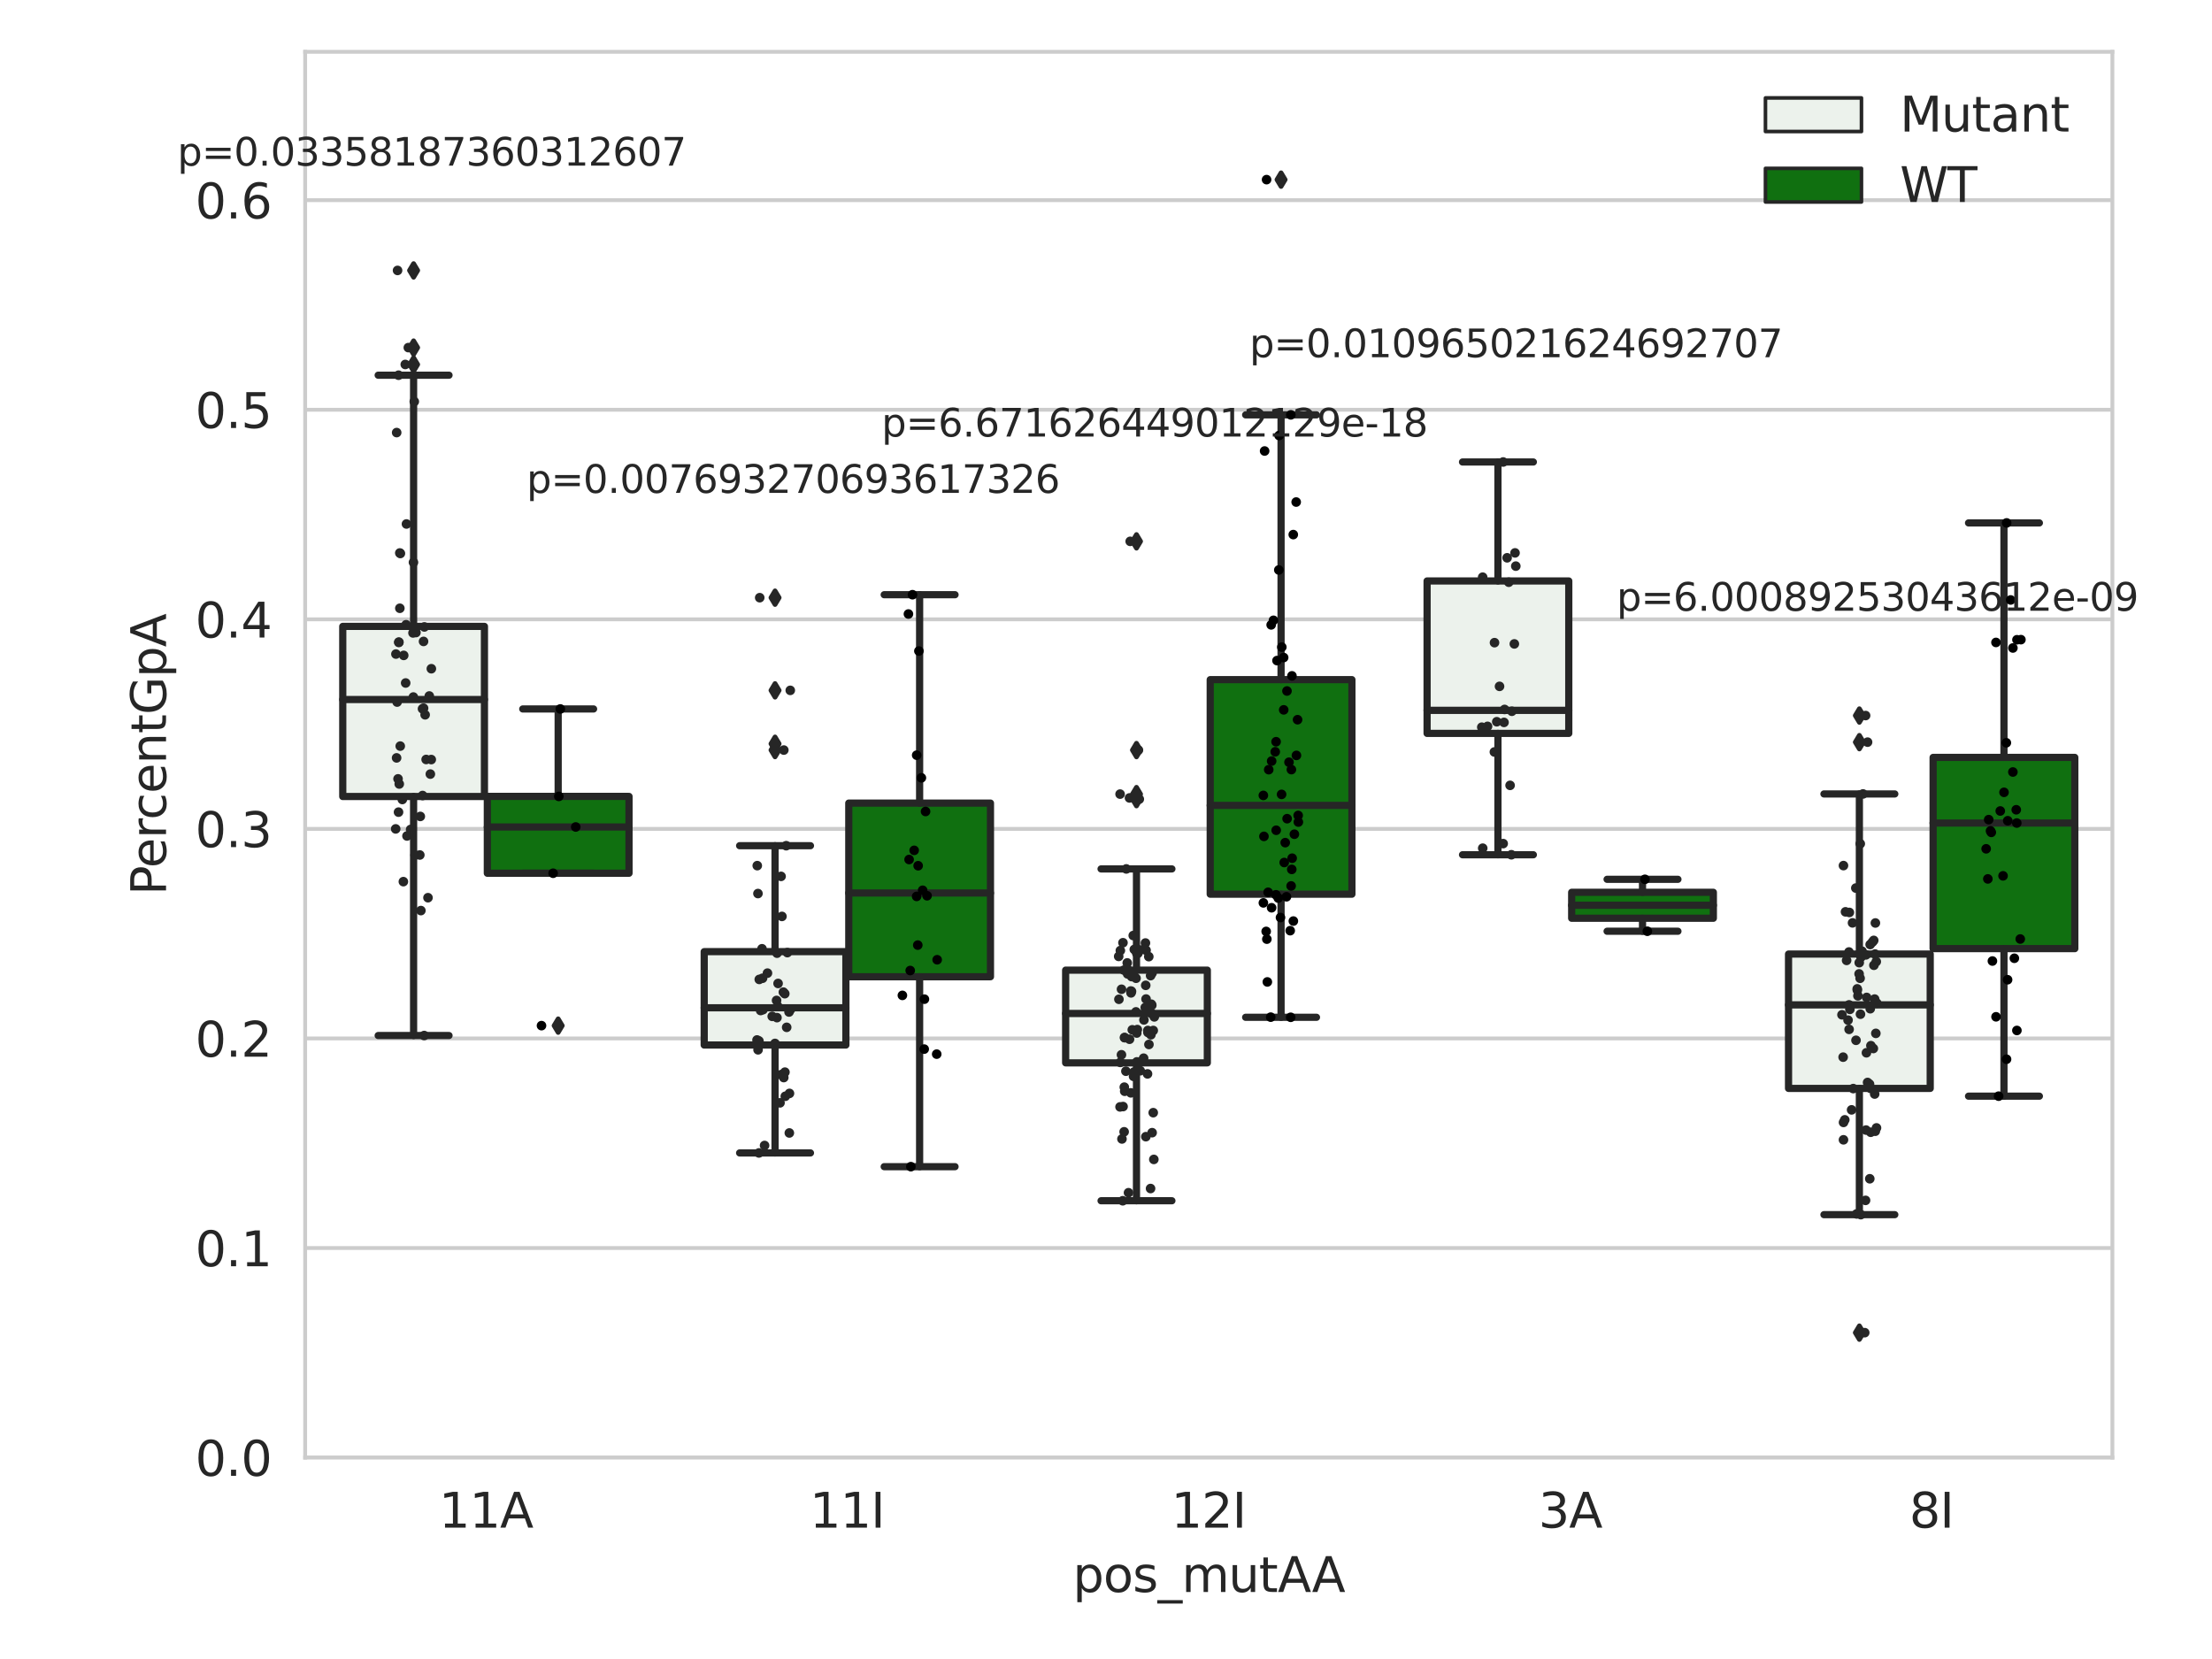 <?xml version="1.0" encoding="utf-8" standalone="no"?>
<!DOCTYPE svg PUBLIC "-//W3C//DTD SVG 1.1//EN"
  "http://www.w3.org/Graphics/SVG/1.1/DTD/svg11.dtd">
<svg xmlns:xlink="http://www.w3.org/1999/xlink" width="460.8pt" height="345.6pt" viewBox="0 0 460.8 345.6" xmlns="http://www.w3.org/2000/svg" version="1.1">
 <defs>
  <style type="text/css">*{stroke-linejoin: round; stroke-linecap: butt}</style>
 </defs>
 <g id="figure_1">
  <g id="patch_1">
   <path d="M 0 345.6 
L 460.8 345.6 
L 460.8 0 
L 0 0 
z
" style="fill: #ffffff"/>
  </g>
  <g id="axes_1">
   <g id="patch_2">
    <path d="M 63.571 303.64 
L 440.049 303.64 
L 440.049 10.8 
L 63.571 10.8 
z
" style="fill: #ffffff"/>
   </g>
   <g id="matplotlib.axis_1">
    <g id="xtick_1">
     <g id="text_1">
      <!-- 11A -->
      <g style="fill: #262626" transform="translate(91.436 318.238)scale(0.1 -0.1)">
       <defs>
        <path id="DejaVuSans-31" d="M 794 531 
L 1825 531 
L 1825 4091 
L 703 3866 
L 703 4441 
L 1819 4666 
L 2450 4666 
L 2450 531 
L 3481 531 
L 3481 0 
L 794 0 
L 794 531 
z
" transform="scale(0.016)"/>
        <path id="DejaVuSans-41" d="M 2188 4044 
L 1331 1722 
L 3047 1722 
L 2188 4044 
z
M 1831 4666 
L 2547 4666 
L 4325 0 
L 3669 0 
L 3244 1197 
L 1141 1197 
L 716 0 
L 50 0 
L 1831 4666 
z
" transform="scale(0.016)"/>
       </defs>
       <use xlink:href="#DejaVuSans-31"/>
       <use xlink:href="#DejaVuSans-31" x="63.623"/>
       <use xlink:href="#DejaVuSans-41" x="127.246"/>
      </g>
     </g>
    </g>
    <g id="xtick_2">
     <g id="text_2">
      <!-- 11I -->
      <g style="fill: #262626" transform="translate(168.677 318.238)scale(0.1 -0.1)">
       <defs>
        <path id="DejaVuSans-49" d="M 628 4666 
L 1259 4666 
L 1259 0 
L 628 0 
L 628 4666 
z
" transform="scale(0.016)"/>
       </defs>
       <use xlink:href="#DejaVuSans-31"/>
       <use xlink:href="#DejaVuSans-31" x="63.623"/>
       <use xlink:href="#DejaVuSans-49" x="127.246"/>
      </g>
     </g>
    </g>
    <g id="xtick_3">
     <g id="text_3">
      <!-- 12I -->
      <g style="fill: #262626" transform="translate(243.973 318.238)scale(0.1 -0.1)">
       <defs>
        <path id="DejaVuSans-32" d="M 1228 531 
L 3431 531 
L 3431 0 
L 469 0 
L 469 531 
Q 828 903 1448 1529 
Q 2069 2156 2228 2338 
Q 2531 2678 2651 2914 
Q 2772 3150 2772 3378 
Q 2772 3750 2511 3984 
Q 2250 4219 1831 4219 
Q 1534 4219 1204 4116 
Q 875 4013 500 3803 
L 500 4441 
Q 881 4594 1212 4672 
Q 1544 4750 1819 4750 
Q 2544 4750 2975 4387 
Q 3406 4025 3406 3419 
Q 3406 3131 3298 2873 
Q 3191 2616 2906 2266 
Q 2828 2175 2409 1742 
Q 1991 1309 1228 531 
z
" transform="scale(0.016)"/>
       </defs>
       <use xlink:href="#DejaVuSans-31"/>
       <use xlink:href="#DejaVuSans-32" x="63.623"/>
       <use xlink:href="#DejaVuSans-49" x="127.246"/>
      </g>
     </g>
    </g>
    <g id="xtick_4">
     <g id="text_4">
      <!-- 3A -->
      <g style="fill: #262626" transform="translate(320.504 318.238)scale(0.1 -0.1)">
       <defs>
        <path id="DejaVuSans-33" d="M 2597 2516 
Q 3050 2419 3304 2112 
Q 3559 1806 3559 1356 
Q 3559 666 3084 287 
Q 2609 -91 1734 -91 
Q 1441 -91 1130 -33 
Q 819 25 488 141 
L 488 750 
Q 750 597 1062 519 
Q 1375 441 1716 441 
Q 2309 441 2620 675 
Q 2931 909 2931 1356 
Q 2931 1769 2642 2001 
Q 2353 2234 1838 2234 
L 1294 2234 
L 1294 2753 
L 1863 2753 
Q 2328 2753 2575 2939 
Q 2822 3125 2822 3475 
Q 2822 3834 2567 4026 
Q 2313 4219 1838 4219 
Q 1578 4219 1281 4162 
Q 984 4106 628 3988 
L 628 4550 
Q 988 4650 1302 4700 
Q 1616 4750 1894 4750 
Q 2613 4750 3031 4423 
Q 3450 4097 3450 3541 
Q 3450 3153 3228 2886 
Q 3006 2619 2597 2516 
z
" transform="scale(0.016)"/>
       </defs>
       <use xlink:href="#DejaVuSans-33"/>
       <use xlink:href="#DejaVuSans-41" x="63.623"/>
      </g>
     </g>
    </g>
    <g id="xtick_5">
     <g id="text_5">
      <!-- 8I -->
      <g style="fill: #262626" transform="translate(397.745 318.238)scale(0.1 -0.1)">
       <defs>
        <path id="DejaVuSans-38" d="M 2034 2216 
Q 1584 2216 1326 1975 
Q 1069 1734 1069 1313 
Q 1069 891 1326 650 
Q 1584 409 2034 409 
Q 2484 409 2743 651 
Q 3003 894 3003 1313 
Q 3003 1734 2745 1975 
Q 2488 2216 2034 2216 
z
M 1403 2484 
Q 997 2584 770 2862 
Q 544 3141 544 3541 
Q 544 4100 942 4425 
Q 1341 4750 2034 4750 
Q 2731 4750 3128 4425 
Q 3525 4100 3525 3541 
Q 3525 3141 3298 2862 
Q 3072 2584 2669 2484 
Q 3125 2378 3379 2068 
Q 3634 1759 3634 1313 
Q 3634 634 3220 271 
Q 2806 -91 2034 -91 
Q 1263 -91 848 271 
Q 434 634 434 1313 
Q 434 1759 690 2068 
Q 947 2378 1403 2484 
z
M 1172 3481 
Q 1172 3119 1398 2916 
Q 1625 2713 2034 2713 
Q 2441 2713 2670 2916 
Q 2900 3119 2900 3481 
Q 2900 3844 2670 4047 
Q 2441 4250 2034 4250 
Q 1625 4250 1398 4047 
Q 1172 3844 1172 3481 
z
" transform="scale(0.016)"/>
       </defs>
       <use xlink:href="#DejaVuSans-38"/>
       <use xlink:href="#DejaVuSans-49" x="63.623"/>
      </g>
     </g>
    </g>
    <g id="text_6">
     <!-- pos_mutAA -->
     <g style="fill: #262626" transform="translate(223.495 331.638)scale(0.1 -0.1)">
      <defs>
       <path id="DejaVuSans-70" d="M 1159 525 
L 1159 -1331 
L 581 -1331 
L 581 3500 
L 1159 3500 
L 1159 2969 
Q 1341 3281 1617 3432 
Q 1894 3584 2278 3584 
Q 2916 3584 3314 3078 
Q 3713 2572 3713 1747 
Q 3713 922 3314 415 
Q 2916 -91 2278 -91 
Q 1894 -91 1617 61 
Q 1341 213 1159 525 
z
M 3116 1747 
Q 3116 2381 2855 2742 
Q 2594 3103 2138 3103 
Q 1681 3103 1420 2742 
Q 1159 2381 1159 1747 
Q 1159 1113 1420 752 
Q 1681 391 2138 391 
Q 2594 391 2855 752 
Q 3116 1113 3116 1747 
z
" transform="scale(0.016)"/>
       <path id="DejaVuSans-6f" d="M 1959 3097 
Q 1497 3097 1228 2736 
Q 959 2375 959 1747 
Q 959 1119 1226 758 
Q 1494 397 1959 397 
Q 2419 397 2687 759 
Q 2956 1122 2956 1747 
Q 2956 2369 2687 2733 
Q 2419 3097 1959 3097 
z
M 1959 3584 
Q 2709 3584 3137 3096 
Q 3566 2609 3566 1747 
Q 3566 888 3137 398 
Q 2709 -91 1959 -91 
Q 1206 -91 779 398 
Q 353 888 353 1747 
Q 353 2609 779 3096 
Q 1206 3584 1959 3584 
z
" transform="scale(0.016)"/>
       <path id="DejaVuSans-73" d="M 2834 3397 
L 2834 2853 
Q 2591 2978 2328 3040 
Q 2066 3103 1784 3103 
Q 1356 3103 1142 2972 
Q 928 2841 928 2578 
Q 928 2378 1081 2264 
Q 1234 2150 1697 2047 
L 1894 2003 
Q 2506 1872 2764 1633 
Q 3022 1394 3022 966 
Q 3022 478 2636 193 
Q 2250 -91 1575 -91 
Q 1294 -91 989 -36 
Q 684 19 347 128 
L 347 722 
Q 666 556 975 473 
Q 1284 391 1588 391 
Q 1994 391 2212 530 
Q 2431 669 2431 922 
Q 2431 1156 2273 1281 
Q 2116 1406 1581 1522 
L 1381 1569 
Q 847 1681 609 1914 
Q 372 2147 372 2553 
Q 372 3047 722 3315 
Q 1072 3584 1716 3584 
Q 2034 3584 2315 3537 
Q 2597 3491 2834 3397 
z
" transform="scale(0.016)"/>
       <path id="DejaVuSans-5f" d="M 3263 -1063 
L 3263 -1509 
L -63 -1509 
L -63 -1063 
L 3263 -1063 
z
" transform="scale(0.016)"/>
       <path id="DejaVuSans-6d" d="M 3328 2828 
Q 3544 3216 3844 3400 
Q 4144 3584 4550 3584 
Q 5097 3584 5394 3201 
Q 5691 2819 5691 2113 
L 5691 0 
L 5113 0 
L 5113 2094 
Q 5113 2597 4934 2840 
Q 4756 3084 4391 3084 
Q 3944 3084 3684 2787 
Q 3425 2491 3425 1978 
L 3425 0 
L 2847 0 
L 2847 2094 
Q 2847 2600 2669 2842 
Q 2491 3084 2119 3084 
Q 1678 3084 1418 2786 
Q 1159 2488 1159 1978 
L 1159 0 
L 581 0 
L 581 3500 
L 1159 3500 
L 1159 2956 
Q 1356 3278 1631 3431 
Q 1906 3584 2284 3584 
Q 2666 3584 2933 3390 
Q 3200 3197 3328 2828 
z
" transform="scale(0.016)"/>
       <path id="DejaVuSans-75" d="M 544 1381 
L 544 3500 
L 1119 3500 
L 1119 1403 
Q 1119 906 1312 657 
Q 1506 409 1894 409 
Q 2359 409 2629 706 
Q 2900 1003 2900 1516 
L 2900 3500 
L 3475 3500 
L 3475 0 
L 2900 0 
L 2900 538 
Q 2691 219 2414 64 
Q 2138 -91 1772 -91 
Q 1169 -91 856 284 
Q 544 659 544 1381 
z
M 1991 3584 
L 1991 3584 
z
" transform="scale(0.016)"/>
       <path id="DejaVuSans-74" d="M 1172 4494 
L 1172 3500 
L 2356 3500 
L 2356 3053 
L 1172 3053 
L 1172 1153 
Q 1172 725 1289 603 
Q 1406 481 1766 481 
L 2356 481 
L 2356 0 
L 1766 0 
Q 1100 0 847 248 
Q 594 497 594 1153 
L 594 3053 
L 172 3053 
L 172 3500 
L 594 3500 
L 594 4494 
L 1172 4494 
z
" transform="scale(0.016)"/>
      </defs>
      <use xlink:href="#DejaVuSans-70"/>
      <use xlink:href="#DejaVuSans-6f" x="63.477"/>
      <use xlink:href="#DejaVuSans-73" x="124.658"/>
      <use xlink:href="#DejaVuSans-5f" x="176.758"/>
      <use xlink:href="#DejaVuSans-6d" x="226.758"/>
      <use xlink:href="#DejaVuSans-75" x="324.17"/>
      <use xlink:href="#DejaVuSans-74" x="387.549"/>
      <use xlink:href="#DejaVuSans-41" x="426.758"/>
      <use xlink:href="#DejaVuSans-41" x="497.916"/>
     </g>
    </g>
   </g>
   <g id="matplotlib.axis_2">
    <g id="ytick_1">
     <g id="line2d_1">
      <path d="M 63.571 303.64 
L 440.049 303.64 
" clip-path="url(#p2d778ff208)" style="fill: none; stroke: #cccccc; stroke-width: 0.8; stroke-linecap: round"/>
     </g>
     <g id="text_7">
      <!-- 0.0 -->
      <g style="fill: #262626" transform="translate(40.668 307.439)scale(0.1 -0.1)">
       <defs>
        <path id="DejaVuSans-30" d="M 2034 4250 
Q 1547 4250 1301 3770 
Q 1056 3291 1056 2328 
Q 1056 1369 1301 889 
Q 1547 409 2034 409 
Q 2525 409 2770 889 
Q 3016 1369 3016 2328 
Q 3016 3291 2770 3770 
Q 2525 4250 2034 4250 
z
M 2034 4750 
Q 2819 4750 3233 4129 
Q 3647 3509 3647 2328 
Q 3647 1150 3233 529 
Q 2819 -91 2034 -91 
Q 1250 -91 836 529 
Q 422 1150 422 2328 
Q 422 3509 836 4129 
Q 1250 4750 2034 4750 
z
" transform="scale(0.016)"/>
        <path id="DejaVuSans-2e" d="M 684 794 
L 1344 794 
L 1344 0 
L 684 0 
L 684 794 
z
" transform="scale(0.016)"/>
       </defs>
       <use xlink:href="#DejaVuSans-30"/>
       <use xlink:href="#DejaVuSans-2e" x="63.623"/>
       <use xlink:href="#DejaVuSans-30" x="95.41"/>
      </g>
     </g>
    </g>
    <g id="ytick_2">
     <g id="line2d_2">
      <path d="M 63.571 259.984 
L 440.049 259.984 
" clip-path="url(#p2d778ff208)" style="fill: none; stroke: #cccccc; stroke-width: 0.8; stroke-linecap: round"/>
     </g>
     <g id="text_8">
      <!-- 0.1 -->
      <g style="fill: #262626" transform="translate(40.668 263.783)scale(0.1 -0.1)">
       <use xlink:href="#DejaVuSans-30"/>
       <use xlink:href="#DejaVuSans-2e" x="63.623"/>
       <use xlink:href="#DejaVuSans-31" x="95.41"/>
      </g>
     </g>
    </g>
    <g id="ytick_3">
     <g id="line2d_3">
      <path d="M 63.571 216.328 
L 440.049 216.328 
" clip-path="url(#p2d778ff208)" style="fill: none; stroke: #cccccc; stroke-width: 0.8; stroke-linecap: round"/>
     </g>
     <g id="text_9">
      <!-- 0.2 -->
      <g style="fill: #262626" transform="translate(40.668 220.127)scale(0.1 -0.1)">
       <use xlink:href="#DejaVuSans-30"/>
       <use xlink:href="#DejaVuSans-2e" x="63.623"/>
       <use xlink:href="#DejaVuSans-32" x="95.41"/>
      </g>
     </g>
    </g>
    <g id="ytick_4">
     <g id="line2d_4">
      <path d="M 63.571 172.671 
L 440.049 172.671 
" clip-path="url(#p2d778ff208)" style="fill: none; stroke: #cccccc; stroke-width: 0.8; stroke-linecap: round"/>
     </g>
     <g id="text_10">
      <!-- 0.3 -->
      <g style="fill: #262626" transform="translate(40.668 176.47)scale(0.1 -0.1)">
       <use xlink:href="#DejaVuSans-30"/>
       <use xlink:href="#DejaVuSans-2e" x="63.623"/>
       <use xlink:href="#DejaVuSans-33" x="95.41"/>
      </g>
     </g>
    </g>
    <g id="ytick_5">
     <g id="line2d_5">
      <path d="M 63.571 129.015 
L 440.049 129.015 
" clip-path="url(#p2d778ff208)" style="fill: none; stroke: #cccccc; stroke-width: 0.8; stroke-linecap: round"/>
     </g>
     <g id="text_11">
      <!-- 0.4 -->
      <g style="fill: #262626" transform="translate(40.668 132.814)scale(0.1 -0.1)">
       <defs>
        <path id="DejaVuSans-34" d="M 2419 4116 
L 825 1625 
L 2419 1625 
L 2419 4116 
z
M 2253 4666 
L 3047 4666 
L 3047 1625 
L 3713 1625 
L 3713 1100 
L 3047 1100 
L 3047 0 
L 2419 0 
L 2419 1100 
L 313 1100 
L 313 1709 
L 2253 4666 
z
" transform="scale(0.016)"/>
       </defs>
       <use xlink:href="#DejaVuSans-30"/>
       <use xlink:href="#DejaVuSans-2e" x="63.623"/>
       <use xlink:href="#DejaVuSans-34" x="95.41"/>
      </g>
     </g>
    </g>
    <g id="ytick_6">
     <g id="line2d_6">
      <path d="M 63.571 85.359 
L 440.049 85.359 
" clip-path="url(#p2d778ff208)" style="fill: none; stroke: #cccccc; stroke-width: 0.8; stroke-linecap: round"/>
     </g>
     <g id="text_12">
      <!-- 0.5 -->
      <g style="fill: #262626" transform="translate(40.668 89.158)scale(0.1 -0.1)">
       <defs>
        <path id="DejaVuSans-35" d="M 691 4666 
L 3169 4666 
L 3169 4134 
L 1269 4134 
L 1269 2991 
Q 1406 3038 1543 3061 
Q 1681 3084 1819 3084 
Q 2600 3084 3056 2656 
Q 3513 2228 3513 1497 
Q 3513 744 3044 326 
Q 2575 -91 1722 -91 
Q 1428 -91 1123 -41 
Q 819 9 494 109 
L 494 744 
Q 775 591 1075 516 
Q 1375 441 1709 441 
Q 2250 441 2565 725 
Q 2881 1009 2881 1497 
Q 2881 1984 2565 2268 
Q 2250 2553 1709 2553 
Q 1456 2553 1204 2497 
Q 953 2441 691 2322 
L 691 4666 
z
" transform="scale(0.016)"/>
       </defs>
       <use xlink:href="#DejaVuSans-30"/>
       <use xlink:href="#DejaVuSans-2e" x="63.623"/>
       <use xlink:href="#DejaVuSans-35" x="95.41"/>
      </g>
     </g>
    </g>
    <g id="ytick_7">
     <g id="line2d_7">
      <path d="M 63.571 41.703 
L 440.049 41.703 
" clip-path="url(#p2d778ff208)" style="fill: none; stroke: #cccccc; stroke-width: 0.8; stroke-linecap: round"/>
     </g>
     <g id="text_13">
      <!-- 0.6 -->
      <g style="fill: #262626" transform="translate(40.668 45.502)scale(0.1 -0.1)">
       <defs>
        <path id="DejaVuSans-36" d="M 2113 2584 
Q 1688 2584 1439 2293 
Q 1191 2003 1191 1497 
Q 1191 994 1439 701 
Q 1688 409 2113 409 
Q 2538 409 2786 701 
Q 3034 994 3034 1497 
Q 3034 2003 2786 2293 
Q 2538 2584 2113 2584 
z
M 3366 4563 
L 3366 3988 
Q 3128 4100 2886 4159 
Q 2644 4219 2406 4219 
Q 1781 4219 1451 3797 
Q 1122 3375 1075 2522 
Q 1259 2794 1537 2939 
Q 1816 3084 2150 3084 
Q 2853 3084 3261 2657 
Q 3669 2231 3669 1497 
Q 3669 778 3244 343 
Q 2819 -91 2113 -91 
Q 1303 -91 875 529 
Q 447 1150 447 2328 
Q 447 3434 972 4092 
Q 1497 4750 2381 4750 
Q 2619 4750 2861 4703 
Q 3103 4656 3366 4563 
z
" transform="scale(0.016)"/>
       </defs>
       <use xlink:href="#DejaVuSans-30"/>
       <use xlink:href="#DejaVuSans-2e" x="63.623"/>
       <use xlink:href="#DejaVuSans-36" x="95.41"/>
      </g>
     </g>
    </g>
    <g id="text_14">
     <!-- PercentGpA -->
     <g style="fill: #262626" transform="translate(34.588 186.497)rotate(-90)scale(0.1 -0.1)">
      <defs>
       <path id="DejaVuSans-50" d="M 1259 4147 
L 1259 2394 
L 2053 2394 
Q 2494 2394 2734 2622 
Q 2975 2850 2975 3272 
Q 2975 3691 2734 3919 
Q 2494 4147 2053 4147 
L 1259 4147 
z
M 628 4666 
L 2053 4666 
Q 2838 4666 3239 4311 
Q 3641 3956 3641 3272 
Q 3641 2581 3239 2228 
Q 2838 1875 2053 1875 
L 1259 1875 
L 1259 0 
L 628 0 
L 628 4666 
z
" transform="scale(0.016)"/>
       <path id="DejaVuSans-65" d="M 3597 1894 
L 3597 1613 
L 953 1613 
Q 991 1019 1311 708 
Q 1631 397 2203 397 
Q 2534 397 2845 478 
Q 3156 559 3463 722 
L 3463 178 
Q 3153 47 2828 -22 
Q 2503 -91 2169 -91 
Q 1331 -91 842 396 
Q 353 884 353 1716 
Q 353 2575 817 3079 
Q 1281 3584 2069 3584 
Q 2775 3584 3186 3129 
Q 3597 2675 3597 1894 
z
M 3022 2063 
Q 3016 2534 2758 2815 
Q 2500 3097 2075 3097 
Q 1594 3097 1305 2825 
Q 1016 2553 972 2059 
L 3022 2063 
z
" transform="scale(0.016)"/>
       <path id="DejaVuSans-72" d="M 2631 2963 
Q 2534 3019 2420 3045 
Q 2306 3072 2169 3072 
Q 1681 3072 1420 2755 
Q 1159 2438 1159 1844 
L 1159 0 
L 581 0 
L 581 3500 
L 1159 3500 
L 1159 2956 
Q 1341 3275 1631 3429 
Q 1922 3584 2338 3584 
Q 2397 3584 2469 3576 
Q 2541 3569 2628 3553 
L 2631 2963 
z
" transform="scale(0.016)"/>
       <path id="DejaVuSans-63" d="M 3122 3366 
L 3122 2828 
Q 2878 2963 2633 3030 
Q 2388 3097 2138 3097 
Q 1578 3097 1268 2742 
Q 959 2388 959 1747 
Q 959 1106 1268 751 
Q 1578 397 2138 397 
Q 2388 397 2633 464 
Q 2878 531 3122 666 
L 3122 134 
Q 2881 22 2623 -34 
Q 2366 -91 2075 -91 
Q 1284 -91 818 406 
Q 353 903 353 1747 
Q 353 2603 823 3093 
Q 1294 3584 2113 3584 
Q 2378 3584 2631 3529 
Q 2884 3475 3122 3366 
z
" transform="scale(0.016)"/>
       <path id="DejaVuSans-6e" d="M 3513 2113 
L 3513 0 
L 2938 0 
L 2938 2094 
Q 2938 2591 2744 2837 
Q 2550 3084 2163 3084 
Q 1697 3084 1428 2787 
Q 1159 2491 1159 1978 
L 1159 0 
L 581 0 
L 581 3500 
L 1159 3500 
L 1159 2956 
Q 1366 3272 1645 3428 
Q 1925 3584 2291 3584 
Q 2894 3584 3203 3211 
Q 3513 2838 3513 2113 
z
" transform="scale(0.016)"/>
       <path id="DejaVuSans-47" d="M 3809 666 
L 3809 1919 
L 2778 1919 
L 2778 2438 
L 4434 2438 
L 4434 434 
Q 4069 175 3628 42 
Q 3188 -91 2688 -91 
Q 1594 -91 976 548 
Q 359 1188 359 2328 
Q 359 3472 976 4111 
Q 1594 4750 2688 4750 
Q 3144 4750 3555 4637 
Q 3966 4525 4313 4306 
L 4313 3634 
Q 3963 3931 3569 4081 
Q 3175 4231 2741 4231 
Q 1884 4231 1454 3753 
Q 1025 3275 1025 2328 
Q 1025 1384 1454 906 
Q 1884 428 2741 428 
Q 3075 428 3337 486 
Q 3600 544 3809 666 
z
" transform="scale(0.016)"/>
      </defs>
      <use xlink:href="#DejaVuSans-50"/>
      <use xlink:href="#DejaVuSans-65" x="56.678"/>
      <use xlink:href="#DejaVuSans-72" x="118.201"/>
      <use xlink:href="#DejaVuSans-63" x="157.064"/>
      <use xlink:href="#DejaVuSans-65" x="212.045"/>
      <use xlink:href="#DejaVuSans-6e" x="273.568"/>
      <use xlink:href="#DejaVuSans-74" x="336.947"/>
      <use xlink:href="#DejaVuSans-47" x="376.156"/>
      <use xlink:href="#DejaVuSans-70" x="453.646"/>
      <use xlink:href="#DejaVuSans-41" x="517.123"/>
     </g>
    </g>
   </g>
   <g id="patch_3">
    <path d="M 71.402 165.929 
L 100.918 165.929 
L 100.918 130.488 
L 71.402 130.488 
L 71.402 165.929 
z
" clip-path="url(#p2d778ff208)" style="fill: #ecf2ec; stroke: #262626; stroke-width: 1.5; stroke-linejoin: miter"/>
   </g>
   <g id="patch_4">
    <path d="M 101.52 181.913 
L 131.036 181.913 
L 131.036 165.904 
L 101.52 165.904 
L 101.52 181.913 
z
" clip-path="url(#p2d778ff208)" style="fill: #107010; stroke: #262626; stroke-width: 1.5; stroke-linejoin: miter"/>
   </g>
   <g id="patch_5">
    <path d="M 146.698 217.699 
L 176.213 217.699 
L 176.213 198.247 
L 146.698 198.247 
L 146.698 217.699 
z
" clip-path="url(#p2d778ff208)" style="fill: #ecf2ec; stroke: #262626; stroke-width: 1.5; stroke-linejoin: miter"/>
   </g>
   <g id="patch_6">
    <path d="M 176.816 203.473 
L 206.332 203.473 
L 206.332 167.296 
L 176.816 167.296 
L 176.816 203.473 
z
" clip-path="url(#p2d778ff208)" style="fill: #107010; stroke: #262626; stroke-width: 1.5; stroke-linejoin: miter"/>
   </g>
   <g id="patch_7">
    <path d="M 221.993 221.412 
L 251.509 221.412 
L 251.509 202.095 
L 221.993 202.095 
L 221.993 221.412 
z
" clip-path="url(#p2d778ff208)" style="fill: #ecf2ec; stroke: #262626; stroke-width: 1.5; stroke-linejoin: miter"/>
   </g>
   <g id="patch_8">
    <path d="M 252.111 186.275 
L 281.627 186.275 
L 281.627 141.582 
L 252.111 141.582 
L 252.111 186.275 
z
" clip-path="url(#p2d778ff208)" style="fill: #107010; stroke: #262626; stroke-width: 1.5; stroke-linejoin: miter"/>
   </g>
   <g id="patch_9">
    <path d="M 297.289 152.78 
L 326.805 152.78 
L 326.805 121.024 
L 297.289 121.024 
L 297.289 152.78 
z
" clip-path="url(#p2d778ff208)" style="fill: #ecf2ec; stroke: #262626; stroke-width: 1.5; stroke-linejoin: miter"/>
   </g>
   <g id="patch_10">
    <path d="M 327.407 191.291 
L 356.923 191.291 
L 356.923 185.882 
L 327.407 185.882 
L 327.407 191.291 
z
" clip-path="url(#p2d778ff208)" style="fill: #107010; stroke: #262626; stroke-width: 1.5; stroke-linejoin: miter"/>
   </g>
   <g id="patch_11">
    <path d="M 372.584 226.734 
L 402.1 226.734 
L 402.1 198.748 
L 372.584 198.748 
L 372.584 226.734 
z
" clip-path="url(#p2d778ff208)" style="fill: #ecf2ec; stroke: #262626; stroke-width: 1.5; stroke-linejoin: miter"/>
   </g>
   <g id="patch_12">
    <path d="M 402.703 197.619 
L 432.219 197.619 
L 432.219 157.78 
L 402.703 157.78 
L 402.703 197.619 
z
" clip-path="url(#p2d778ff208)" style="fill: #107010; stroke: #262626; stroke-width: 1.5; stroke-linejoin: miter"/>
   </g>
   <g id="patch_13">
    <path d="M 101.219 303.64 
L 101.219 303.64 
L 101.219 303.64 
L 101.219 303.64 
z
" clip-path="url(#p2d778ff208)" style="fill: #ecf2ec; stroke: #262626; stroke-width: 0.75; stroke-linejoin: miter"/>
   </g>
   <g id="patch_14">
    <path d="M 101.219 303.64 
L 101.219 303.64 
L 101.219 303.64 
L 101.219 303.64 
z
" clip-path="url(#p2d778ff208)" style="fill: #107010; stroke: #262626; stroke-width: 0.75; stroke-linejoin: miter"/>
   </g>
   <g id="PathCollection_1"/>
   <g id="PathCollection_2"/>
   <g id="line2d_8">
    <path d="M 86.16 165.929 
L 86.16 215.72 
" clip-path="url(#p2d778ff208)" style="fill: none; stroke: #262626; stroke-width: 1.5; stroke-linecap: round"/>
   </g>
   <g id="line2d_9">
    <path d="M 86.16 130.488 
L 86.16 78.161 
" clip-path="url(#p2d778ff208)" style="fill: none; stroke: #262626; stroke-width: 1.5; stroke-linecap: round"/>
   </g>
   <g id="line2d_10">
    <path d="M 78.781 215.72 
L 93.539 215.72 
" clip-path="url(#p2d778ff208)" style="fill: none; stroke: #262626; stroke-width: 1.5; stroke-linecap: round"/>
   </g>
   <g id="line2d_11">
    <path d="M 78.781 78.161 
L 93.539 78.161 
" clip-path="url(#p2d778ff208)" style="fill: none; stroke: #262626; stroke-width: 1.5; stroke-linecap: round"/>
   </g>
   <g id="line2d_12">
    <defs>
     <path id="m2eaebe9f4e" d="M -0 1.414 
L 0.849 0 
L 0 -1.414 
L -0.849 -0 
z
" style="stroke: #262626; stroke-linejoin: miter"/>
    </defs>
    <g clip-path="url(#p2d778ff208)">
     <use xlink:href="#m2eaebe9f4e" x="86.16" y="56.336" style="fill: #262626; stroke: #262626; stroke-linejoin: miter"/>
     <use xlink:href="#m2eaebe9f4e" x="86.16" y="75.925" style="fill: #262626; stroke: #262626; stroke-linejoin: miter"/>
     <use xlink:href="#m2eaebe9f4e" x="86.16" y="72.413" style="fill: #262626; stroke: #262626; stroke-linejoin: miter"/>
    </g>
   </g>
   <g id="line2d_13">
    <path d="M 116.278 181.913 
L 116.278 181.913 
" clip-path="url(#p2d778ff208)" style="fill: none; stroke: #262626; stroke-width: 1.5; stroke-linecap: round"/>
   </g>
   <g id="line2d_14">
    <path d="M 116.278 165.904 
L 116.278 147.689 
" clip-path="url(#p2d778ff208)" style="fill: none; stroke: #262626; stroke-width: 1.5; stroke-linecap: round"/>
   </g>
   <g id="line2d_15">
    <path d="M 108.899 181.913 
L 123.657 181.913 
" clip-path="url(#p2d778ff208)" style="fill: none; stroke: #262626; stroke-width: 1.5; stroke-linecap: round"/>
   </g>
   <g id="line2d_16">
    <path d="M 108.899 147.689 
L 123.657 147.689 
" clip-path="url(#p2d778ff208)" style="fill: none; stroke: #262626; stroke-width: 1.5; stroke-linecap: round"/>
   </g>
   <g id="line2d_17">
    <g clip-path="url(#p2d778ff208)">
     <use xlink:href="#m2eaebe9f4e" x="116.278" y="213.658" style="fill: #262626; stroke: #262626; stroke-linejoin: miter"/>
    </g>
   </g>
   <g id="line2d_18">
    <path d="M 161.456 217.699 
L 161.456 240.177 
" clip-path="url(#p2d778ff208)" style="fill: none; stroke: #262626; stroke-width: 1.5; stroke-linecap: round"/>
   </g>
   <g id="line2d_19">
    <path d="M 161.456 198.247 
L 161.456 176.176 
" clip-path="url(#p2d778ff208)" style="fill: none; stroke: #262626; stroke-width: 1.5; stroke-linecap: round"/>
   </g>
   <g id="line2d_20">
    <path d="M 154.077 240.177 
L 168.835 240.177 
" clip-path="url(#p2d778ff208)" style="fill: none; stroke: #262626; stroke-width: 1.5; stroke-linecap: round"/>
   </g>
   <g id="line2d_21">
    <path d="M 154.077 176.176 
L 168.835 176.176 
" clip-path="url(#p2d778ff208)" style="fill: none; stroke: #262626; stroke-width: 1.5; stroke-linecap: round"/>
   </g>
   <g id="line2d_22">
    <g clip-path="url(#p2d778ff208)">
     <use xlink:href="#m2eaebe9f4e" x="161.456" y="154.939" style="fill: #262626; stroke: #262626; stroke-linejoin: miter"/>
     <use xlink:href="#m2eaebe9f4e" x="161.456" y="143.815" style="fill: #262626; stroke: #262626; stroke-linejoin: miter"/>
     <use xlink:href="#m2eaebe9f4e" x="161.456" y="124.508" style="fill: #262626; stroke: #262626; stroke-linejoin: miter"/>
     <use xlink:href="#m2eaebe9f4e" x="161.456" y="156.252" style="fill: #262626; stroke: #262626; stroke-linejoin: miter"/>
    </g>
   </g>
   <g id="line2d_23">
    <path d="M 191.574 203.473 
L 191.574 243.039 
" clip-path="url(#p2d778ff208)" style="fill: none; stroke: #262626; stroke-width: 1.5; stroke-linecap: round"/>
   </g>
   <g id="line2d_24">
    <path d="M 191.574 167.296 
L 191.574 123.889 
" clip-path="url(#p2d778ff208)" style="fill: none; stroke: #262626; stroke-width: 1.5; stroke-linecap: round"/>
   </g>
   <g id="line2d_25">
    <path d="M 184.195 243.039 
L 198.953 243.039 
" clip-path="url(#p2d778ff208)" style="fill: none; stroke: #262626; stroke-width: 1.5; stroke-linecap: round"/>
   </g>
   <g id="line2d_26">
    <path d="M 184.195 123.889 
L 198.953 123.889 
" clip-path="url(#p2d778ff208)" style="fill: none; stroke: #262626; stroke-width: 1.5; stroke-linecap: round"/>
   </g>
   <g id="line2d_27"/>
   <g id="line2d_28">
    <path d="M 236.751 221.412 
L 236.751 250.139 
" clip-path="url(#p2d778ff208)" style="fill: none; stroke: #262626; stroke-width: 1.5; stroke-linecap: round"/>
   </g>
   <g id="line2d_29">
    <path d="M 236.751 202.095 
L 236.751 181.011 
" clip-path="url(#p2d778ff208)" style="fill: none; stroke: #262626; stroke-width: 1.5; stroke-linecap: round"/>
   </g>
   <g id="line2d_30">
    <path d="M 229.372 250.139 
L 244.13 250.139 
" clip-path="url(#p2d778ff208)" style="fill: none; stroke: #262626; stroke-width: 1.5; stroke-linecap: round"/>
   </g>
   <g id="line2d_31">
    <path d="M 229.372 181.011 
L 244.13 181.011 
" clip-path="url(#p2d778ff208)" style="fill: none; stroke: #262626; stroke-width: 1.5; stroke-linecap: round"/>
   </g>
   <g id="line2d_32">
    <g clip-path="url(#p2d778ff208)">
     <use xlink:href="#m2eaebe9f4e" x="236.751" y="112.773" style="fill: #262626; stroke: #262626; stroke-linejoin: miter"/>
     <use xlink:href="#m2eaebe9f4e" x="236.751" y="166.223" style="fill: #262626; stroke: #262626; stroke-linejoin: miter"/>
     <use xlink:href="#m2eaebe9f4e" x="236.751" y="166.476" style="fill: #262626; stroke: #262626; stroke-linejoin: miter"/>
     <use xlink:href="#m2eaebe9f4e" x="236.751" y="156.256" style="fill: #262626; stroke: #262626; stroke-linejoin: miter"/>
     <use xlink:href="#m2eaebe9f4e" x="236.751" y="165.427" style="fill: #262626; stroke: #262626; stroke-linejoin: miter"/>
    </g>
   </g>
   <g id="line2d_33">
    <path d="M 266.869 186.275 
L 266.869 211.921 
" clip-path="url(#p2d778ff208)" style="fill: none; stroke: #262626; stroke-width: 1.5; stroke-linecap: round"/>
   </g>
   <g id="line2d_34">
    <path d="M 266.869 141.582 
L 266.869 86.423 
" clip-path="url(#p2d778ff208)" style="fill: none; stroke: #262626; stroke-width: 1.5; stroke-linecap: round"/>
   </g>
   <g id="line2d_35">
    <path d="M 259.49 211.921 
L 274.248 211.921 
" clip-path="url(#p2d778ff208)" style="fill: none; stroke: #262626; stroke-width: 1.5; stroke-linecap: round"/>
   </g>
   <g id="line2d_36">
    <path d="M 259.49 86.423 
L 274.248 86.423 
" clip-path="url(#p2d778ff208)" style="fill: none; stroke: #262626; stroke-width: 1.5; stroke-linecap: round"/>
   </g>
   <g id="line2d_37">
    <g clip-path="url(#p2d778ff208)">
     <use xlink:href="#m2eaebe9f4e" x="266.869" y="37.422" style="fill: #262626; stroke: #262626; stroke-linejoin: miter"/>
    </g>
   </g>
   <g id="line2d_38">
    <path d="M 312.047 152.78 
L 312.047 178.062 
" clip-path="url(#p2d778ff208)" style="fill: none; stroke: #262626; stroke-width: 1.5; stroke-linecap: round"/>
   </g>
   <g id="line2d_39">
    <path d="M 312.047 121.024 
L 312.047 96.242 
" clip-path="url(#p2d778ff208)" style="fill: none; stroke: #262626; stroke-width: 1.5; stroke-linecap: round"/>
   </g>
   <g id="line2d_40">
    <path d="M 304.668 178.062 
L 319.426 178.062 
" clip-path="url(#p2d778ff208)" style="fill: none; stroke: #262626; stroke-width: 1.5; stroke-linecap: round"/>
   </g>
   <g id="line2d_41">
    <path d="M 304.668 96.242 
L 319.426 96.242 
" clip-path="url(#p2d778ff208)" style="fill: none; stroke: #262626; stroke-width: 1.5; stroke-linecap: round"/>
   </g>
   <g id="line2d_42"/>
   <g id="line2d_43">
    <path d="M 342.165 191.291 
L 342.165 193.996 
" clip-path="url(#p2d778ff208)" style="fill: none; stroke: #262626; stroke-width: 1.5; stroke-linecap: round"/>
   </g>
   <g id="line2d_44">
    <path d="M 342.165 185.882 
L 342.165 183.177 
" clip-path="url(#p2d778ff208)" style="fill: none; stroke: #262626; stroke-width: 1.5; stroke-linecap: round"/>
   </g>
   <g id="line2d_45">
    <path d="M 334.786 193.996 
L 349.544 193.996 
" clip-path="url(#p2d778ff208)" style="fill: none; stroke: #262626; stroke-width: 1.5; stroke-linecap: round"/>
   </g>
   <g id="line2d_46">
    <path d="M 334.786 183.177 
L 349.544 183.177 
" clip-path="url(#p2d778ff208)" style="fill: none; stroke: #262626; stroke-width: 1.5; stroke-linecap: round"/>
   </g>
   <g id="line2d_47"/>
   <g id="line2d_48">
    <path d="M 387.342 226.734 
L 387.342 253.036 
" clip-path="url(#p2d778ff208)" style="fill: none; stroke: #262626; stroke-width: 1.5; stroke-linecap: round"/>
   </g>
   <g id="line2d_49">
    <path d="M 387.342 198.748 
L 387.342 165.394 
" clip-path="url(#p2d778ff208)" style="fill: none; stroke: #262626; stroke-width: 1.5; stroke-linecap: round"/>
   </g>
   <g id="line2d_50">
    <path d="M 379.963 253.036 
L 394.721 253.036 
" clip-path="url(#p2d778ff208)" style="fill: none; stroke: #262626; stroke-width: 1.5; stroke-linecap: round"/>
   </g>
   <g id="line2d_51">
    <path d="M 379.963 165.394 
L 394.721 165.394 
" clip-path="url(#p2d778ff208)" style="fill: none; stroke: #262626; stroke-width: 1.5; stroke-linecap: round"/>
   </g>
   <g id="line2d_52">
    <g clip-path="url(#p2d778ff208)">
     <use xlink:href="#m2eaebe9f4e" x="387.342" y="277.617" style="fill: #262626; stroke: #262626; stroke-linejoin: miter"/>
     <use xlink:href="#m2eaebe9f4e" x="387.342" y="149.062" style="fill: #262626; stroke: #262626; stroke-linejoin: miter"/>
     <use xlink:href="#m2eaebe9f4e" x="387.342" y="154.603" style="fill: #262626; stroke: #262626; stroke-linejoin: miter"/>
    </g>
   </g>
   <g id="line2d_53">
    <path d="M 417.461 197.619 
L 417.461 228.352 
" clip-path="url(#p2d778ff208)" style="fill: none; stroke: #262626; stroke-width: 1.5; stroke-linecap: round"/>
   </g>
   <g id="line2d_54">
    <path d="M 417.461 157.78 
L 417.461 108.934 
" clip-path="url(#p2d778ff208)" style="fill: none; stroke: #262626; stroke-width: 1.5; stroke-linecap: round"/>
   </g>
   <g id="line2d_55">
    <path d="M 410.082 228.352 
L 424.84 228.352 
" clip-path="url(#p2d778ff208)" style="fill: none; stroke: #262626; stroke-width: 1.5; stroke-linecap: round"/>
   </g>
   <g id="line2d_56">
    <path d="M 410.082 108.934 
L 424.84 108.934 
" clip-path="url(#p2d778ff208)" style="fill: none; stroke: #262626; stroke-width: 1.5; stroke-linecap: round"/>
   </g>
   <g id="line2d_57"/>
   <g id="line2d_58">
    <path d="M 71.402 145.727 
L 100.918 145.727 
" clip-path="url(#p2d778ff208)" style="fill: none; stroke: #262626; stroke-width: 1.5; stroke-linecap: round"/>
   </g>
   <g id="line2d_59">
    <path d="M 101.52 172.275 
L 131.036 172.275 
" clip-path="url(#p2d778ff208)" style="fill: none; stroke: #262626; stroke-width: 1.5; stroke-linecap: round"/>
   </g>
   <g id="line2d_60">
    <path d="M 146.698 209.941 
L 176.213 209.941 
" clip-path="url(#p2d778ff208)" style="fill: none; stroke: #262626; stroke-width: 1.5; stroke-linecap: round"/>
   </g>
   <g id="line2d_61">
    <path d="M 176.816 186.032 
L 206.332 186.032 
" clip-path="url(#p2d778ff208)" style="fill: none; stroke: #262626; stroke-width: 1.5; stroke-linecap: round"/>
   </g>
   <g id="line2d_62">
    <path d="M 221.993 211.126 
L 251.509 211.126 
" clip-path="url(#p2d778ff208)" style="fill: none; stroke: #262626; stroke-width: 1.5; stroke-linecap: round"/>
   </g>
   <g id="line2d_63">
    <path d="M 252.111 167.785 
L 281.627 167.785 
" clip-path="url(#p2d778ff208)" style="fill: none; stroke: #262626; stroke-width: 1.5; stroke-linecap: round"/>
   </g>
   <g id="line2d_64">
    <path d="M 297.289 147.979 
L 326.805 147.979 
" clip-path="url(#p2d778ff208)" style="fill: none; stroke: #262626; stroke-width: 1.5; stroke-linecap: round"/>
   </g>
   <g id="line2d_65">
    <path d="M 327.407 188.587 
L 356.923 188.587 
" clip-path="url(#p2d778ff208)" style="fill: none; stroke: #262626; stroke-width: 1.5; stroke-linecap: round"/>
   </g>
   <g id="line2d_66">
    <path d="M 372.584 209.332 
L 402.1 209.332 
" clip-path="url(#p2d778ff208)" style="fill: none; stroke: #262626; stroke-width: 1.5; stroke-linecap: round"/>
   </g>
   <g id="line2d_67">
    <path d="M 402.703 171.453 
L 432.219 171.453 
" clip-path="url(#p2d778ff208)" style="fill: none; stroke: #262626; stroke-width: 1.5; stroke-linecap: round"/>
   </g>
   <g id="patch_15">
    <path d="M 63.571 303.64 
L 63.571 10.8 
" style="fill: none; stroke: #cccccc; stroke-width: 0.8; stroke-linejoin: miter; stroke-linecap: square"/>
   </g>
   <g id="patch_16">
    <path d="M 440.049 303.64 
L 440.049 10.8 
" style="fill: none; stroke: #cccccc; stroke-width: 0.8; stroke-linejoin: miter; stroke-linecap: square"/>
   </g>
   <g id="patch_17">
    <path d="M 63.571 303.64 
L 440.049 303.64 
" style="fill: none; stroke: #cccccc; stroke-width: 0.8; stroke-linejoin: miter; stroke-linecap: square"/>
   </g>
   <g id="patch_18">
    <path d="M 63.571 10.8 
L 440.049 10.8 
" style="fill: none; stroke: #cccccc; stroke-width: 0.8; stroke-linejoin: miter; stroke-linecap: square"/>
   </g>
   <g id="PathCollection_3">
    <defs>
     <path id="C0_0_e749743c99" d="M 0 1 
C 0.265 1 0.52 0.895 0.707 0.707 
C 0.895 0.52 1 0.265 1 -0 
C 1 -0.265 0.895 -0.52 0.707 -0.707 
C 0.52 -0.895 0.265 -1 0 -1 
C -0.265 -1 -0.52 -0.895 -0.707 -0.707 
C -0.895 -0.52 -1 -0.265 -1 0 
C -1 0.265 -0.895 0.52 -0.707 0.707 
C -0.52 0.895 -0.265 1 0 1 
z
"/>
    </defs>
    <g clip-path="url(#p2d778ff208)">
     <use xlink:href="#C0_0_e749743c99" x="84.099" y="136.531" style="fill: #262626"/>
    </g>
    <g clip-path="url(#p2d778ff208)">
     <use xlink:href="#C0_0_e749743c99" x="83.084" y="133.834" style="fill: #262626"/>
    </g>
    <g clip-path="url(#p2d778ff208)">
     <use xlink:href="#C0_0_e749743c99" x="88.232" y="133.619" style="fill: #262626"/>
    </g>
    <g clip-path="url(#p2d778ff208)">
     <use xlink:href="#C0_0_e749743c99" x="88.776" y="158.212" style="fill: #262626"/>
    </g>
    <g clip-path="url(#p2d778ff208)">
     <use xlink:href="#C0_0_e749743c99" x="83.295" y="126.714" style="fill: #262626"/>
    </g>
    <g clip-path="url(#p2d778ff208)">
     <use xlink:href="#C0_0_e749743c99" x="84.676" y="109.156" style="fill: #262626"/>
    </g>
    <g clip-path="url(#p2d778ff208)">
     <use xlink:href="#C0_0_e749743c99" x="84.031" y="183.662" style="fill: #262626"/>
    </g>
    <g clip-path="url(#p2d778ff208)">
     <use xlink:href="#C0_0_e749743c99" x="89.158" y="187.007" style="fill: #262626"/>
    </g>
    <g clip-path="url(#p2d778ff208)">
     <use xlink:href="#C0_0_e749743c99" x="82.633" y="90.114" style="fill: #262626"/>
    </g>
    <g clip-path="url(#p2d778ff208)">
     <use xlink:href="#C0_0_e749743c99" x="86.473" y="178.133" style="fill: #262626"/>
    </g>
    <g clip-path="url(#p2d778ff208)">
     <use xlink:href="#C0_0_e749743c99" x="83.09" y="133.754" style="fill: #262626"/>
    </g>
    <g clip-path="url(#p2d778ff208)">
     <use xlink:href="#C0_0_e749743c99" x="84.599" y="130.144" style="fill: #262626"/>
    </g>
    <g clip-path="url(#p2d778ff208)">
     <use xlink:href="#C0_0_e749743c99" x="89.859" y="139.307" style="fill: #262626"/>
    </g>
    <g clip-path="url(#p2d778ff208)">
     <use xlink:href="#C0_0_e749743c99" x="88.24" y="147.53" style="fill: #262626"/>
    </g>
    <g clip-path="url(#p2d778ff208)">
     <use xlink:href="#C0_0_e749743c99" x="83.815" y="166.546" style="fill: #262626"/>
    </g>
    <g clip-path="url(#p2d778ff208)">
     <use xlink:href="#C0_0_e749743c99" x="88.4" y="130.602" style="fill: #262626"/>
    </g>
    <g clip-path="url(#p2d778ff208)">
     <use xlink:href="#C0_0_e749743c99" x="83.408" y="115.296" style="fill: #262626"/>
    </g>
    <g clip-path="url(#p2d778ff208)">
     <use xlink:href="#C0_0_e749743c99" x="82.818" y="56.336" style="fill: #262626"/>
    </g>
    <g clip-path="url(#p2d778ff208)">
     <use xlink:href="#C0_0_e749743c99" x="88.562" y="148.905" style="fill: #262626"/>
    </g>
    <g clip-path="url(#p2d778ff208)">
     <use xlink:href="#C0_0_e749743c99" x="89.65" y="161.258" style="fill: #262626"/>
    </g>
    <g clip-path="url(#p2d778ff208)">
     <use xlink:href="#C0_0_e749743c99" x="89.429" y="144.986" style="fill: #262626"/>
    </g>
    <g clip-path="url(#p2d778ff208)">
     <use xlink:href="#C0_0_e749743c99" x="82.92" y="162.252" style="fill: #262626"/>
    </g>
    <g clip-path="url(#p2d778ff208)">
     <use xlink:href="#C0_0_e749743c99" x="87.455" y="178.11" style="fill: #262626"/>
    </g>
    <g clip-path="url(#p2d778ff208)">
     <use xlink:href="#C0_0_e749743c99" x="83.379" y="155.427" style="fill: #262626"/>
    </g>
    <g clip-path="url(#p2d778ff208)">
     <use xlink:href="#C0_0_e749743c99" x="82.48" y="136.251" style="fill: #262626"/>
    </g>
    <g clip-path="url(#p2d778ff208)">
     <use xlink:href="#C0_0_e749743c99" x="84.783" y="174.147" style="fill: #262626"/>
    </g>
    <g clip-path="url(#p2d778ff208)">
     <use xlink:href="#C0_0_e749743c99" x="84.507" y="142.28" style="fill: #262626"/>
    </g>
    <g clip-path="url(#p2d778ff208)">
     <use xlink:href="#C0_0_e749743c99" x="84.428" y="75.925" style="fill: #262626"/>
    </g>
    <g clip-path="url(#p2d778ff208)">
     <use xlink:href="#C0_0_e749743c99" x="88.365" y="215.72" style="fill: #262626"/>
    </g>
    <g clip-path="url(#p2d778ff208)">
     <use xlink:href="#C0_0_e749743c99" x="87.678" y="189.69" style="fill: #262626"/>
    </g>
    <g clip-path="url(#p2d778ff208)">
     <use xlink:href="#C0_0_e749743c99" x="83.173" y="163.321" style="fill: #262626"/>
    </g>
    <g clip-path="url(#p2d778ff208)">
     <use xlink:href="#C0_0_e749743c99" x="83.028" y="78.161" style="fill: #262626"/>
    </g>
    <g clip-path="url(#p2d778ff208)">
     <use xlink:href="#C0_0_e749743c99" x="89.839" y="158.23" style="fill: #262626"/>
    </g>
    <g clip-path="url(#p2d778ff208)">
     <use xlink:href="#C0_0_e749743c99" x="88.018" y="147.655" style="fill: #262626"/>
    </g>
    <g clip-path="url(#p2d778ff208)">
     <use xlink:href="#C0_0_e749743c99" x="82.729" y="146.251" style="fill: #262626"/>
    </g>
    <g clip-path="url(#p2d778ff208)">
     <use xlink:href="#C0_0_e749743c99" x="86.649" y="131.771" style="fill: #262626"/>
    </g>
    <g clip-path="url(#p2d778ff208)">
     <use xlink:href="#C0_0_e749743c99" x="83.285" y="115.196" style="fill: #262626"/>
    </g>
    <g clip-path="url(#p2d778ff208)">
     <use xlink:href="#C0_0_e749743c99" x="82.429" y="172.674" style="fill: #262626"/>
    </g>
    <g clip-path="url(#p2d778ff208)">
     <use xlink:href="#C0_0_e749743c99" x="83.021" y="169.184" style="fill: #262626"/>
    </g>
    <g clip-path="url(#p2d778ff208)">
     <use xlink:href="#C0_0_e749743c99" x="86.11" y="145.203" style="fill: #262626"/>
    </g>
    <g clip-path="url(#p2d778ff208)">
     <use xlink:href="#C0_0_e749743c99" x="85.543" y="172.794" style="fill: #262626"/>
    </g>
    <g clip-path="url(#p2d778ff208)">
     <use xlink:href="#C0_0_e749743c99" x="86.036" y="131.851" style="fill: #262626"/>
    </g>
    <g clip-path="url(#p2d778ff208)">
     <use xlink:href="#C0_0_e749743c99" x="87.555" y="170.076" style="fill: #262626"/>
    </g>
    <g clip-path="url(#p2d778ff208)">
     <use xlink:href="#C0_0_e749743c99" x="88.033" y="165.723" style="fill: #262626"/>
    </g>
    <g clip-path="url(#p2d778ff208)">
     <use xlink:href="#C0_0_e749743c99" x="86.132" y="117.153" style="fill: #262626"/>
    </g>
    <g clip-path="url(#p2d778ff208)">
     <use xlink:href="#C0_0_e749743c99" x="86.303" y="83.656" style="fill: #262626"/>
    </g>
    <g clip-path="url(#p2d778ff208)">
     <use xlink:href="#C0_0_e749743c99" x="82.618" y="157.882" style="fill: #262626"/>
    </g>
    <g clip-path="url(#p2d778ff208)">
     <use xlink:href="#C0_0_e749743c99" x="85.065" y="72.413" style="fill: #262626"/>
    </g>
   </g>
   <g id="PathCollection_4">
    <defs>
     <path id="C1_0_a17656d4cb" d="M 0 1 
C 0.265 1 0.52 0.895 0.707 0.707 
C 0.895 0.52 1 0.265 1 -0 
C 1 -0.265 0.895 -0.52 0.707 -0.707 
C 0.52 -0.895 0.265 -1 0 -1 
C -0.265 -1 -0.52 -0.895 -0.707 -0.707 
C -0.895 -0.52 -1 -0.265 -1 0 
C -1 0.265 -0.895 0.52 -0.707 0.707 
C -0.52 0.895 -0.265 1 0 1 
z
"/>
    </defs>
    <g clip-path="url(#p2d778ff208)">
     <use xlink:href="#C1_0_a17656d4cb" x="119.936" y="172.275"/>
    </g>
    <g clip-path="url(#p2d778ff208)">
     <use xlink:href="#C1_0_a17656d4cb" x="116.412" y="165.904"/>
    </g>
    <g clip-path="url(#p2d778ff208)">
     <use xlink:href="#C1_0_a17656d4cb" x="112.805" y="213.658"/>
    </g>
    <g clip-path="url(#p2d778ff208)">
     <use xlink:href="#C1_0_a17656d4cb" x="116.726" y="147.689"/>
    </g>
    <g clip-path="url(#p2d778ff208)">
     <use xlink:href="#C1_0_a17656d4cb" x="115.223" y="181.913"/>
    </g>
   </g>
   <g id="PathCollection_5">
    <defs>
     <path id="C2_0_85a9539b5a" d="M 0 1 
C 0.265 1 0.52 0.895 0.707 0.707 
C 0.895 0.52 1 0.265 1 -0 
C 1 -0.265 0.895 -0.52 0.707 -0.707 
C 0.52 -0.895 0.265 -1 0 -1 
C -0.265 -1 -0.52 -0.895 -0.707 -0.707 
C -0.895 -0.52 -1 -0.265 -1 0 
C -1 0.265 -0.895 0.52 -0.707 0.707 
C -0.52 0.895 -0.265 1 0 1 
z
"/>
    </defs>
    <g clip-path="url(#p2d778ff208)">
     <use xlink:href="#C2_0_85a9539b5a" x="159.878" y="202.722" style="fill: #262626"/>
    </g>
    <g clip-path="url(#p2d778ff208)">
     <use xlink:href="#C2_0_85a9539b5a" x="158.102" y="240.177" style="fill: #262626"/>
    </g>
    <g clip-path="url(#p2d778ff208)">
     <use xlink:href="#C2_0_85a9539b5a" x="164.433" y="236.017" style="fill: #262626"/>
    </g>
    <g clip-path="url(#p2d778ff208)">
     <use xlink:href="#C2_0_85a9539b5a" x="157.92" y="218.694" style="fill: #262626"/>
    </g>
    <g clip-path="url(#p2d778ff208)">
     <use xlink:href="#C2_0_85a9539b5a" x="163.517" y="223.349" style="fill: #262626"/>
    </g>
    <g clip-path="url(#p2d778ff208)">
     <use xlink:href="#C2_0_85a9539b5a" x="163.27" y="224.475" style="fill: #262626"/>
    </g>
    <g clip-path="url(#p2d778ff208)">
     <use xlink:href="#C2_0_85a9539b5a" x="162.491" y="229.742" style="fill: #262626"/>
    </g>
    <g clip-path="url(#p2d778ff208)">
     <use xlink:href="#C2_0_85a9539b5a" x="161.468" y="154.939" style="fill: #262626"/>
    </g>
    <g clip-path="url(#p2d778ff208)">
     <use xlink:href="#C2_0_85a9539b5a" x="158.451" y="210.508" style="fill: #262626"/>
    </g>
    <g clip-path="url(#p2d778ff208)">
     <use xlink:href="#C2_0_85a9539b5a" x="158.17" y="204.031" style="fill: #262626"/>
    </g>
    <g clip-path="url(#p2d778ff208)">
     <use xlink:href="#C2_0_85a9539b5a" x="159.275" y="238.625" style="fill: #262626"/>
    </g>
    <g clip-path="url(#p2d778ff208)">
     <use xlink:href="#C2_0_85a9539b5a" x="157.753" y="180.33" style="fill: #262626"/>
    </g>
    <g clip-path="url(#p2d778ff208)">
     <use xlink:href="#C2_0_85a9539b5a" x="161.871" y="198.563" style="fill: #262626"/>
    </g>
    <g clip-path="url(#p2d778ff208)">
     <use xlink:href="#C2_0_85a9539b5a" x="164.021" y="198.448" style="fill: #262626"/>
    </g>
    <g clip-path="url(#p2d778ff208)">
     <use xlink:href="#C2_0_85a9539b5a" x="157.896" y="186.142" style="fill: #262626"/>
    </g>
    <g clip-path="url(#p2d778ff208)">
     <use xlink:href="#C2_0_85a9539b5a" x="161.856" y="211.991" style="fill: #262626"/>
    </g>
    <g clip-path="url(#p2d778ff208)">
     <use xlink:href="#C2_0_85a9539b5a" x="161.998" y="209.606" style="fill: #262626"/>
    </g>
    <g clip-path="url(#p2d778ff208)">
     <use xlink:href="#C2_0_85a9539b5a" x="164.627" y="143.815" style="fill: #262626"/>
    </g>
    <g clip-path="url(#p2d778ff208)">
     <use xlink:href="#C2_0_85a9539b5a" x="163.191" y="206.681" style="fill: #262626"/>
    </g>
    <g clip-path="url(#p2d778ff208)">
     <use xlink:href="#C2_0_85a9539b5a" x="163.593" y="228.375" style="fill: #262626"/>
    </g>
    <g clip-path="url(#p2d778ff208)">
     <use xlink:href="#C2_0_85a9539b5a" x="164.68" y="210.277" style="fill: #262626"/>
    </g>
    <g clip-path="url(#p2d778ff208)">
     <use xlink:href="#C2_0_85a9539b5a" x="162.712" y="182.565" style="fill: #262626"/>
    </g>
    <g clip-path="url(#p2d778ff208)">
     <use xlink:href="#C2_0_85a9539b5a" x="164.461" y="227.777" style="fill: #262626"/>
    </g>
    <g clip-path="url(#p2d778ff208)">
     <use xlink:href="#C2_0_85a9539b5a" x="162.732" y="223.862" style="fill: #262626"/>
    </g>
    <g clip-path="url(#p2d778ff208)">
     <use xlink:href="#C2_0_85a9539b5a" x="162.089" y="204.871" style="fill: #262626"/>
    </g>
    <g clip-path="url(#p2d778ff208)">
     <use xlink:href="#C2_0_85a9539b5a" x="158.099" y="216.844" style="fill: #262626"/>
    </g>
    <g clip-path="url(#p2d778ff208)">
     <use xlink:href="#C2_0_85a9539b5a" x="163.484" y="207.003" style="fill: #262626"/>
    </g>
    <g clip-path="url(#p2d778ff208)">
     <use xlink:href="#C2_0_85a9539b5a" x="158.857" y="203.784" style="fill: #262626"/>
    </g>
    <g clip-path="url(#p2d778ff208)">
     <use xlink:href="#C2_0_85a9539b5a" x="162.895" y="190.905" style="fill: #262626"/>
    </g>
    <g clip-path="url(#p2d778ff208)">
     <use xlink:href="#C2_0_85a9539b5a" x="161.772" y="208.412" style="fill: #262626"/>
    </g>
    <g clip-path="url(#p2d778ff208)">
     <use xlink:href="#C2_0_85a9539b5a" x="158.953" y="210.33" style="fill: #262626"/>
    </g>
    <g clip-path="url(#p2d778ff208)">
     <use xlink:href="#C2_0_85a9539b5a" x="158.263" y="124.508" style="fill: #262626"/>
    </g>
    <g clip-path="url(#p2d778ff208)">
     <use xlink:href="#C2_0_85a9539b5a" x="160.869" y="211.726" style="fill: #262626"/>
    </g>
    <g clip-path="url(#p2d778ff208)">
     <use xlink:href="#C2_0_85a9539b5a" x="163.88" y="214.011" style="fill: #262626"/>
    </g>
    <g clip-path="url(#p2d778ff208)">
     <use xlink:href="#C2_0_85a9539b5a" x="161.448" y="217.367" style="fill: #262626"/>
    </g>
    <g clip-path="url(#p2d778ff208)">
     <use xlink:href="#C2_0_85a9539b5a" x="157.704" y="216.647" style="fill: #262626"/>
    </g>
    <g clip-path="url(#p2d778ff208)">
     <use xlink:href="#C2_0_85a9539b5a" x="163.284" y="156.252" style="fill: #262626"/>
    </g>
    <g clip-path="url(#p2d778ff208)">
     <use xlink:href="#C2_0_85a9539b5a" x="164.37" y="210.817" style="fill: #262626"/>
    </g>
    <g clip-path="url(#p2d778ff208)">
     <use xlink:href="#C2_0_85a9539b5a" x="163.78" y="176.176" style="fill: #262626"/>
    </g>
    <g clip-path="url(#p2d778ff208)">
     <use xlink:href="#C2_0_85a9539b5a" x="158.739" y="197.645" style="fill: #262626"/>
    </g>
   </g>
   <g id="PathCollection_6">
    <defs>
     <path id="C3_0_a32d6bf9b4" d="M 0 1 
C 0.265 1 0.52 0.895 0.707 0.707 
C 0.895 0.52 1 0.265 1 -0 
C 1 -0.265 0.895 -0.52 0.707 -0.707 
C 0.52 -0.895 0.265 -1 0 -1 
C -0.265 -1 -0.52 -0.895 -0.707 -0.707 
C -0.895 -0.52 -1 -0.265 -1 0 
C -1 0.265 -0.895 0.52 -0.707 0.707 
C -0.52 0.895 -0.265 1 0 1 
z
"/>
    </defs>
    <g clip-path="url(#p2d778ff208)">
     <use xlink:href="#C3_0_a32d6bf9b4" x="192.529" y="218.548"/>
    </g>
    <g clip-path="url(#p2d778ff208)">
     <use xlink:href="#C3_0_a32d6bf9b4" x="189.615" y="202.179"/>
    </g>
    <g clip-path="url(#p2d778ff208)">
     <use xlink:href="#C3_0_a32d6bf9b4" x="189.243" y="127.909"/>
    </g>
    <g clip-path="url(#p2d778ff208)">
     <use xlink:href="#C3_0_a32d6bf9b4" x="195.133" y="219.596"/>
    </g>
    <g clip-path="url(#p2d778ff208)">
     <use xlink:href="#C3_0_a32d6bf9b4" x="189.384" y="179.052"/>
    </g>
    <g clip-path="url(#p2d778ff208)">
     <use xlink:href="#C3_0_a32d6bf9b4" x="195.227" y="199.934"/>
    </g>
    <g clip-path="url(#p2d778ff208)">
     <use xlink:href="#C3_0_a32d6bf9b4" x="190.439" y="177.144"/>
    </g>
    <g clip-path="url(#p2d778ff208)">
     <use xlink:href="#C3_0_a32d6bf9b4" x="190.953" y="186.737"/>
    </g>
    <g clip-path="url(#p2d778ff208)">
     <use xlink:href="#C3_0_a32d6bf9b4" x="191.423" y="135.623"/>
    </g>
    <g clip-path="url(#p2d778ff208)">
     <use xlink:href="#C3_0_a32d6bf9b4" x="192.81" y="169.048"/>
    </g>
    <g clip-path="url(#p2d778ff208)">
     <use xlink:href="#C3_0_a32d6bf9b4" x="190.091" y="123.889"/>
    </g>
    <g clip-path="url(#p2d778ff208)">
     <use xlink:href="#C3_0_a32d6bf9b4" x="192.207" y="185.461"/>
    </g>
    <g clip-path="url(#p2d778ff208)">
     <use xlink:href="#C3_0_a32d6bf9b4" x="191.19" y="196.882"/>
    </g>
    <g clip-path="url(#p2d778ff208)">
     <use xlink:href="#C3_0_a32d6bf9b4" x="191.267" y="180.348"/>
    </g>
    <g clip-path="url(#p2d778ff208)">
     <use xlink:href="#C3_0_a32d6bf9b4" x="192.574" y="208.145"/>
    </g>
    <g clip-path="url(#p2d778ff208)">
     <use xlink:href="#C3_0_a32d6bf9b4" x="190.963" y="157.318"/>
    </g>
    <g clip-path="url(#p2d778ff208)">
     <use xlink:href="#C3_0_a32d6bf9b4" x="187.986" y="207.356"/>
    </g>
    <g clip-path="url(#p2d778ff208)">
     <use xlink:href="#C3_0_a32d6bf9b4" x="193.126" y="186.603"/>
    </g>
    <g clip-path="url(#p2d778ff208)">
     <use xlink:href="#C3_0_a32d6bf9b4" x="191.941" y="162.038"/>
    </g>
    <g clip-path="url(#p2d778ff208)">
     <use xlink:href="#C3_0_a32d6bf9b4" x="189.748" y="243.039"/>
    </g>
   </g>
   <g id="PathCollection_7">
    <defs>
     <path id="C4_0_9c69ac2cb4" d="M 0 1 
C 0.265 1 0.52 0.895 0.707 0.707 
C 0.895 0.52 1 0.265 1 -0 
C 1 -0.265 0.895 -0.52 0.707 -0.707 
C 0.52 -0.895 0.265 -1 0 -1 
C -0.265 -1 -0.52 -0.895 -0.707 -0.707 
C -0.895 -0.52 -1 -0.265 -1 0 
C -1 0.265 -0.895 0.52 -0.707 0.707 
C -0.52 0.895 -0.265 1 0 1 
z
"/>
    </defs>
    <g clip-path="url(#p2d778ff208)">
     <use xlink:href="#C4_0_9c69ac2cb4" x="238.617" y="196.447" style="fill: #262626"/>
    </g>
    <g clip-path="url(#p2d778ff208)">
     <use xlink:href="#C4_0_9c69ac2cb4" x="239.314" y="199.286" style="fill: #262626"/>
    </g>
    <g clip-path="url(#p2d778ff208)">
     <use xlink:href="#C4_0_9c69ac2cb4" x="234.299" y="227.331" style="fill: #262626"/>
    </g>
    <g clip-path="url(#p2d778ff208)">
     <use xlink:href="#C4_0_9c69ac2cb4" x="234.631" y="181.011" style="fill: #262626"/>
    </g>
    <g clip-path="url(#p2d778ff208)">
     <use xlink:href="#C4_0_9c69ac2cb4" x="233.327" y="230.587" style="fill: #262626"/>
    </g>
    <g clip-path="url(#p2d778ff208)">
     <use xlink:href="#C4_0_9c69ac2cb4" x="236.17" y="203.15" style="fill: #262626"/>
    </g>
    <g clip-path="url(#p2d778ff208)">
     <use xlink:href="#C4_0_9c69ac2cb4" x="237.68" y="221.172" style="fill: #262626"/>
    </g>
    <g clip-path="url(#p2d778ff208)">
     <use xlink:href="#C4_0_9c69ac2cb4" x="235.564" y="206.443" style="fill: #262626"/>
    </g>
    <g clip-path="url(#p2d778ff208)">
     <use xlink:href="#C4_0_9c69ac2cb4" x="234.248" y="216.137" style="fill: #262626"/>
    </g>
    <g clip-path="url(#p2d778ff208)">
     <use xlink:href="#C4_0_9c69ac2cb4" x="236.078" y="194.892" style="fill: #262626"/>
    </g>
    <g clip-path="url(#p2d778ff208)">
     <use xlink:href="#C4_0_9c69ac2cb4" x="234.839" y="201.865" style="fill: #262626"/>
    </g>
    <g clip-path="url(#p2d778ff208)">
     <use xlink:href="#C4_0_9c69ac2cb4" x="233.631" y="206.082" style="fill: #262626"/>
    </g>
    <g clip-path="url(#p2d778ff208)">
     <use xlink:href="#C4_0_9c69ac2cb4" x="236.803" y="198.557" style="fill: #262626"/>
    </g>
    <g clip-path="url(#p2d778ff208)">
     <use xlink:href="#C4_0_9c69ac2cb4" x="237.535" y="197.9" style="fill: #262626"/>
    </g>
    <g clip-path="url(#p2d778ff208)">
     <use xlink:href="#C4_0_9c69ac2cb4" x="238.572" y="209.885" style="fill: #262626"/>
    </g>
    <g clip-path="url(#p2d778ff208)">
     <use xlink:href="#C4_0_9c69ac2cb4" x="234.548" y="223.152" style="fill: #262626"/>
    </g>
    <g clip-path="url(#p2d778ff208)">
     <use xlink:href="#C4_0_9c69ac2cb4" x="234.177" y="235.773" style="fill: #262626"/>
    </g>
    <g clip-path="url(#p2d778ff208)">
     <use xlink:href="#C4_0_9c69ac2cb4" x="234.899" y="202.88" style="fill: #262626"/>
    </g>
    <g clip-path="url(#p2d778ff208)">
     <use xlink:href="#C4_0_9c69ac2cb4" x="239.841" y="209.195" style="fill: #262626"/>
    </g>
    <g clip-path="url(#p2d778ff208)">
     <use xlink:href="#C4_0_9c69ac2cb4" x="235.877" y="214.526" style="fill: #262626"/>
    </g>
    <g clip-path="url(#p2d778ff208)">
     <use xlink:href="#C4_0_9c69ac2cb4" x="238.748" y="197.956" style="fill: #262626"/>
    </g>
    <g clip-path="url(#p2d778ff208)">
     <use xlink:href="#C4_0_9c69ac2cb4" x="234.827" y="200.593" style="fill: #262626"/>
    </g>
    <g clip-path="url(#p2d778ff208)">
     <use xlink:href="#C4_0_9c69ac2cb4" x="238.701" y="236.79" style="fill: #262626"/>
    </g>
    <g clip-path="url(#p2d778ff208)">
     <use xlink:href="#C4_0_9c69ac2cb4" x="236.937" y="221.412" style="fill: #262626"/>
    </g>
    <g clip-path="url(#p2d778ff208)">
     <use xlink:href="#C4_0_9c69ac2cb4" x="239.111" y="214.675" style="fill: #262626"/>
    </g>
    <g clip-path="url(#p2d778ff208)">
     <use xlink:href="#C4_0_9c69ac2cb4" x="235.443" y="112.773" style="fill: #262626"/>
    </g>
    <g clip-path="url(#p2d778ff208)">
     <use xlink:href="#C4_0_9c69ac2cb4" x="233.391" y="198.019" style="fill: #262626"/>
    </g>
    <g clip-path="url(#p2d778ff208)">
     <use xlink:href="#C4_0_9c69ac2cb4" x="239.692" y="203.242" style="fill: #262626"/>
    </g>
    <g clip-path="url(#p2d778ff208)">
     <use xlink:href="#C4_0_9c69ac2cb4" x="239.682" y="247.591" style="fill: #262626"/>
    </g>
    <g clip-path="url(#p2d778ff208)">
     <use xlink:href="#C4_0_9c69ac2cb4" x="234.318" y="216.177" style="fill: #262626"/>
    </g>
    <g clip-path="url(#p2d778ff208)">
     <use xlink:href="#C4_0_9c69ac2cb4" x="235.714" y="206.526" style="fill: #262626"/>
    </g>
    <g clip-path="url(#p2d778ff208)">
     <use xlink:href="#C4_0_9c69ac2cb4" x="233.725" y="237.265" style="fill: #262626"/>
    </g>
    <g clip-path="url(#p2d778ff208)">
     <use xlink:href="#C4_0_9c69ac2cb4" x="236.645" y="210.793" style="fill: #262626"/>
    </g>
    <g clip-path="url(#p2d778ff208)">
     <use xlink:href="#C4_0_9c69ac2cb4" x="239.129" y="215.07" style="fill: #262626"/>
    </g>
    <g clip-path="url(#p2d778ff208)">
     <use xlink:href="#C4_0_9c69ac2cb4" x="235.294" y="166.223" style="fill: #262626"/>
    </g>
    <g clip-path="url(#p2d778ff208)">
     <use xlink:href="#C4_0_9c69ac2cb4" x="238.746" y="208.116" style="fill: #262626"/>
    </g>
    <g clip-path="url(#p2d778ff208)">
     <use xlink:href="#C4_0_9c69ac2cb4" x="239.997" y="202.706" style="fill: #262626"/>
    </g>
    <g clip-path="url(#p2d778ff208)">
     <use xlink:href="#C4_0_9c69ac2cb4" x="237.336" y="166.476" style="fill: #262626"/>
    </g>
    <g clip-path="url(#p2d778ff208)">
     <use xlink:href="#C4_0_9c69ac2cb4" x="236.811" y="215.197" style="fill: #262626"/>
    </g>
    <g clip-path="url(#p2d778ff208)">
     <use xlink:href="#C4_0_9c69ac2cb4" x="237.533" y="223.055" style="fill: #262626"/>
    </g>
    <g clip-path="url(#p2d778ff208)">
     <use xlink:href="#C4_0_9c69ac2cb4" x="239.049" y="223.709" style="fill: #262626"/>
    </g>
    <g clip-path="url(#p2d778ff208)">
     <use xlink:href="#C4_0_9c69ac2cb4" x="233.935" y="196.387" style="fill: #262626"/>
    </g>
    <g clip-path="url(#p2d778ff208)">
     <use xlink:href="#C4_0_9c69ac2cb4" x="236.824" y="221.211" style="fill: #262626"/>
    </g>
    <g clip-path="url(#p2d778ff208)">
     <use xlink:href="#C4_0_9c69ac2cb4" x="238.676" y="205.265" style="fill: #262626"/>
    </g>
    <g clip-path="url(#p2d778ff208)">
     <use xlink:href="#C4_0_9c69ac2cb4" x="238.237" y="220.442" style="fill: #262626"/>
    </g>
    <g clip-path="url(#p2d778ff208)">
     <use xlink:href="#C4_0_9c69ac2cb4" x="235.749" y="203.443" style="fill: #262626"/>
    </g>
    <g clip-path="url(#p2d778ff208)">
     <use xlink:href="#C4_0_9c69ac2cb4" x="240.242" y="214.67" style="fill: #262626"/>
    </g>
    <g clip-path="url(#p2d778ff208)">
     <use xlink:href="#C4_0_9c69ac2cb4" x="233.043" y="199.238" style="fill: #262626"/>
    </g>
    <g clip-path="url(#p2d778ff208)">
     <use xlink:href="#C4_0_9c69ac2cb4" x="237.155" y="156.256" style="fill: #262626"/>
    </g>
    <g clip-path="url(#p2d778ff208)">
     <use xlink:href="#C4_0_9c69ac2cb4" x="240.01" y="235.958" style="fill: #262626"/>
    </g>
    <g clip-path="url(#p2d778ff208)">
     <use xlink:href="#C4_0_9c69ac2cb4" x="235.614" y="206.835" style="fill: #262626"/>
    </g>
    <g clip-path="url(#p2d778ff208)">
     <use xlink:href="#C4_0_9c69ac2cb4" x="238.303" y="212.464" style="fill: #262626"/>
    </g>
    <g clip-path="url(#p2d778ff208)">
     <use xlink:href="#C4_0_9c69ac2cb4" x="239.902" y="211.126" style="fill: #262626"/>
    </g>
    <g clip-path="url(#p2d778ff208)">
     <use xlink:href="#C4_0_9c69ac2cb4" x="235.578" y="227.662" style="fill: #262626"/>
    </g>
    <g clip-path="url(#p2d778ff208)">
     <use xlink:href="#C4_0_9c69ac2cb4" x="237.041" y="198.6" style="fill: #262626"/>
    </g>
    <g clip-path="url(#p2d778ff208)">
     <use xlink:href="#C4_0_9c69ac2cb4" x="233.955" y="230.517" style="fill: #262626"/>
    </g>
    <g clip-path="url(#p2d778ff208)">
     <use xlink:href="#C4_0_9c69ac2cb4" x="239.756" y="215.56" style="fill: #262626"/>
    </g>
    <g clip-path="url(#p2d778ff208)">
     <use xlink:href="#C4_0_9c69ac2cb4" x="233.889" y="250.139" style="fill: #262626"/>
    </g>
    <g clip-path="url(#p2d778ff208)">
     <use xlink:href="#C4_0_9c69ac2cb4" x="233.092" y="208.169" style="fill: #262626"/>
    </g>
    <g clip-path="url(#p2d778ff208)">
     <use xlink:href="#C4_0_9c69ac2cb4" x="236.658" y="203.786" style="fill: #262626"/>
    </g>
    <g clip-path="url(#p2d778ff208)">
     <use xlink:href="#C4_0_9c69ac2cb4" x="236.209" y="223.34" style="fill: #262626"/>
    </g>
    <g clip-path="url(#p2d778ff208)">
     <use xlink:href="#C4_0_9c69ac2cb4" x="240.365" y="241.527" style="fill: #262626"/>
    </g>
    <g clip-path="url(#p2d778ff208)">
     <use xlink:href="#C4_0_9c69ac2cb4" x="239.344" y="217.581" style="fill: #262626"/>
    </g>
    <g clip-path="url(#p2d778ff208)">
     <use xlink:href="#C4_0_9c69ac2cb4" x="235.803" y="203.352" style="fill: #262626"/>
    </g>
    <g clip-path="url(#p2d778ff208)">
     <use xlink:href="#C4_0_9c69ac2cb4" x="236.921" y="214.48" style="fill: #262626"/>
    </g>
    <g clip-path="url(#p2d778ff208)">
     <use xlink:href="#C4_0_9c69ac2cb4" x="235.299" y="216.492" style="fill: #262626"/>
    </g>
    <g clip-path="url(#p2d778ff208)">
     <use xlink:href="#C4_0_9c69ac2cb4" x="233.335" y="165.427" style="fill: #262626"/>
    </g>
    <g clip-path="url(#p2d778ff208)">
     <use xlink:href="#C4_0_9c69ac2cb4" x="240.461" y="211.836" style="fill: #262626"/>
    </g>
    <g clip-path="url(#p2d778ff208)">
     <use xlink:href="#C4_0_9c69ac2cb4" x="233.62" y="219.729" style="fill: #262626"/>
    </g>
    <g clip-path="url(#p2d778ff208)">
     <use xlink:href="#C4_0_9c69ac2cb4" x="239.941" y="209.416" style="fill: #262626"/>
    </g>
    <g clip-path="url(#p2d778ff208)">
     <use xlink:href="#C4_0_9c69ac2cb4" x="236.296" y="197.786" style="fill: #262626"/>
    </g>
    <g clip-path="url(#p2d778ff208)">
     <use xlink:href="#C4_0_9c69ac2cb4" x="234.214" y="226.474" style="fill: #262626"/>
    </g>
    <g clip-path="url(#p2d778ff208)">
     <use xlink:href="#C4_0_9c69ac2cb4" x="234.144" y="202.095" style="fill: #262626"/>
    </g>
    <g clip-path="url(#p2d778ff208)">
     <use xlink:href="#C4_0_9c69ac2cb4" x="233.379" y="221.317" style="fill: #262626"/>
    </g>
    <g clip-path="url(#p2d778ff208)">
     <use xlink:href="#C4_0_9c69ac2cb4" x="236.14" y="224.224" style="fill: #262626"/>
    </g>
    <g clip-path="url(#p2d778ff208)">
     <use xlink:href="#C4_0_9c69ac2cb4" x="240.24" y="231.791" style="fill: #262626"/>
    </g>
    <g clip-path="url(#p2d778ff208)">
     <use xlink:href="#C4_0_9c69ac2cb4" x="235.089" y="248.467" style="fill: #262626"/>
    </g>
   </g>
   <g id="PathCollection_8">
    <defs>
     <path id="C5_0_1739a57ab6" d="M 0 1 
C 0.265 1 0.52 0.895 0.707 0.707 
C 0.895 0.52 1 0.265 1 -0 
C 1 -0.265 0.895 -0.52 0.707 -0.707 
C 0.52 -0.895 0.265 -1 0 -1 
C -0.265 -1 -0.52 -0.895 -0.707 -0.707 
C -0.895 -0.52 -1 -0.265 -1 0 
C -1 0.265 -0.895 0.52 -0.707 0.707 
C -0.52 0.895 -0.265 1 0 1 
z
"/>
    </defs>
    <g clip-path="url(#p2d778ff208)">
     <use xlink:href="#C5_0_1739a57ab6" x="263.767" y="194.032"/>
    </g>
    <g clip-path="url(#p2d778ff208)">
     <use xlink:href="#C5_0_1739a57ab6" x="270.433" y="169.872"/>
    </g>
    <g clip-path="url(#p2d778ff208)">
     <use xlink:href="#C5_0_1739a57ab6" x="269.413" y="111.365"/>
    </g>
    <g clip-path="url(#p2d778ff208)">
     <use xlink:href="#C5_0_1739a57ab6" x="267.529" y="179.678"/>
    </g>
    <g clip-path="url(#p2d778ff208)">
     <use xlink:href="#C5_0_1739a57ab6" x="270.306" y="149.926"/>
    </g>
    <g clip-path="url(#p2d778ff208)">
     <use xlink:href="#C5_0_1739a57ab6" x="264.907" y="158.546"/>
    </g>
    <g clip-path="url(#p2d778ff208)">
     <use xlink:href="#C5_0_1739a57ab6" x="265.654" y="156.613"/>
    </g>
    <g clip-path="url(#p2d778ff208)">
     <use xlink:href="#C5_0_1739a57ab6" x="265.81" y="186.406"/>
    </g>
    <g clip-path="url(#p2d778ff208)">
     <use xlink:href="#C5_0_1739a57ab6" x="268.903" y="86.423"/>
    </g>
    <g clip-path="url(#p2d778ff208)">
     <use xlink:href="#C5_0_1739a57ab6" x="266.75" y="191.14"/>
    </g>
    <g clip-path="url(#p2d778ff208)">
     <use xlink:href="#C5_0_1739a57ab6" x="270.474" y="171.247"/>
    </g>
    <g clip-path="url(#p2d778ff208)">
     <use xlink:href="#C5_0_1739a57ab6" x="263.443" y="93.953"/>
    </g>
    <g clip-path="url(#p2d778ff208)">
     <use xlink:href="#C5_0_1739a57ab6" x="266.288" y="187.085"/>
    </g>
    <g clip-path="url(#p2d778ff208)">
     <use xlink:href="#C5_0_1739a57ab6" x="269.642" y="173.782"/>
    </g>
    <g clip-path="url(#p2d778ff208)">
     <use xlink:href="#C5_0_1739a57ab6" x="264.011" y="204.554"/>
    </g>
    <g clip-path="url(#p2d778ff208)">
     <use xlink:href="#C5_0_1739a57ab6" x="268.129" y="170.546"/>
    </g>
    <g clip-path="url(#p2d778ff208)">
     <use xlink:href="#C5_0_1739a57ab6" x="268.965" y="184.559"/>
    </g>
    <g clip-path="url(#p2d778ff208)">
     <use xlink:href="#C5_0_1739a57ab6" x="270.071" y="157.364"/>
    </g>
    <g clip-path="url(#p2d778ff208)">
     <use xlink:href="#C5_0_1739a57ab6" x="266.4" y="118.733"/>
    </g>
    <g clip-path="url(#p2d778ff208)">
     <use xlink:href="#C5_0_1739a57ab6" x="268.524" y="158.788"/>
    </g>
    <g clip-path="url(#p2d778ff208)">
     <use xlink:href="#C5_0_1739a57ab6" x="267.409" y="136.979"/>
    </g>
    <g clip-path="url(#p2d778ff208)">
     <use xlink:href="#C5_0_1739a57ab6" x="269.021" y="160.324"/>
    </g>
    <g clip-path="url(#p2d778ff208)">
     <use xlink:href="#C5_0_1739a57ab6" x="268.77" y="193.876"/>
    </g>
    <g clip-path="url(#p2d778ff208)">
     <use xlink:href="#C5_0_1739a57ab6" x="269.18" y="178.781"/>
    </g>
    <g clip-path="url(#p2d778ff208)">
     <use xlink:href="#C5_0_1739a57ab6" x="263.18" y="165.698"/>
    </g>
    <g clip-path="url(#p2d778ff208)">
     <use xlink:href="#C5_0_1739a57ab6" x="267.736" y="175.538"/>
    </g>
    <g clip-path="url(#p2d778ff208)">
     <use xlink:href="#C5_0_1739a57ab6" x="264.3" y="160.338"/>
    </g>
    <g clip-path="url(#p2d778ff208)">
     <use xlink:href="#C5_0_1739a57ab6" x="268.101" y="143.948"/>
    </g>
    <g clip-path="url(#p2d778ff208)">
     <use xlink:href="#C5_0_1739a57ab6" x="263.851" y="37.422"/>
    </g>
    <g clip-path="url(#p2d778ff208)">
     <use xlink:href="#C5_0_1739a57ab6" x="265.833" y="154.516"/>
    </g>
    <g clip-path="url(#p2d778ff208)">
     <use xlink:href="#C5_0_1739a57ab6" x="265.855" y="172.957"/>
    </g>
    <g clip-path="url(#p2d778ff208)">
     <use xlink:href="#C5_0_1739a57ab6" x="268.874" y="211.921"/>
    </g>
    <g clip-path="url(#p2d778ff208)">
     <use xlink:href="#C5_0_1739a57ab6" x="267.996" y="186.815"/>
    </g>
    <g clip-path="url(#p2d778ff208)">
     <use xlink:href="#C5_0_1739a57ab6" x="266.976" y="165.487"/>
    </g>
    <g clip-path="url(#p2d778ff208)">
     <use xlink:href="#C5_0_1739a57ab6" x="267.421" y="147.877"/>
    </g>
    <g clip-path="url(#p2d778ff208)">
     <use xlink:href="#C5_0_1739a57ab6" x="270.018" y="104.586"/>
    </g>
    <g clip-path="url(#p2d778ff208)">
     <use xlink:href="#C5_0_1739a57ab6" x="266.023" y="137.613"/>
    </g>
    <g clip-path="url(#p2d778ff208)">
     <use xlink:href="#C5_0_1739a57ab6" x="267.025" y="134.805"/>
    </g>
    <g clip-path="url(#p2d778ff208)">
     <use xlink:href="#C5_0_1739a57ab6" x="263.185" y="188.086"/>
    </g>
    <g clip-path="url(#p2d778ff208)">
     <use xlink:href="#C5_0_1739a57ab6" x="263.303" y="174.232"/>
    </g>
    <g clip-path="url(#p2d778ff208)">
     <use xlink:href="#C5_0_1739a57ab6" x="266.458" y="90.725"/>
    </g>
    <g clip-path="url(#p2d778ff208)">
     <use xlink:href="#C5_0_1739a57ab6" x="269.137" y="140.794"/>
    </g>
    <g clip-path="url(#p2d778ff208)">
     <use xlink:href="#C5_0_1739a57ab6" x="264.712" y="211.892"/>
    </g>
    <g clip-path="url(#p2d778ff208)">
     <use xlink:href="#C5_0_1739a57ab6" x="263.909" y="195.641"/>
    </g>
    <g clip-path="url(#p2d778ff208)">
     <use xlink:href="#C5_0_1739a57ab6" x="264.173" y="185.881"/>
    </g>
    <g clip-path="url(#p2d778ff208)">
     <use xlink:href="#C5_0_1739a57ab6" x="264.808" y="130.173"/>
    </g>
    <g clip-path="url(#p2d778ff208)">
     <use xlink:href="#C5_0_1739a57ab6" x="265.288" y="129.222"/>
    </g>
    <g clip-path="url(#p2d778ff208)">
     <use xlink:href="#C5_0_1739a57ab6" x="269.43" y="191.874"/>
    </g>
    <g clip-path="url(#p2d778ff208)">
     <use xlink:href="#C5_0_1739a57ab6" x="264.897" y="189.102"/>
    </g>
    <g clip-path="url(#p2d778ff208)">
     <use xlink:href="#C5_0_1739a57ab6" x="269.097" y="181.111"/>
    </g>
   </g>
   <g id="PathCollection_9">
    <defs>
     <path id="C6_0_27683267bd" d="M 0 1 
C 0.265 1 0.52 0.895 0.707 0.707 
C 0.895 0.52 1 0.265 1 -0 
C 1 -0.265 0.895 -0.52 0.707 -0.707 
C 0.52 -0.895 0.265 -1 0 -1 
C -0.265 -1 -0.52 -0.895 -0.707 -0.707 
C -0.895 -0.52 -1 -0.265 -1 0 
C -1 0.265 -0.895 0.52 -0.707 0.707 
C -0.52 0.895 -0.265 1 0 1 
z
"/>
    </defs>
    <g clip-path="url(#p2d778ff208)">
     <use xlink:href="#C6_0_27683267bd" x="312.38" y="142.982" style="fill: #262626"/>
    </g>
    <g clip-path="url(#p2d778ff208)">
     <use xlink:href="#C6_0_27683267bd" x="314.848" y="178.062" style="fill: #262626"/>
    </g>
    <g clip-path="url(#p2d778ff208)">
     <use xlink:href="#C6_0_27683267bd" x="311.806" y="150.352" style="fill: #262626"/>
    </g>
    <g clip-path="url(#p2d778ff208)">
     <use xlink:href="#C6_0_27683267bd" x="314.309" y="121.286" style="fill: #262626"/>
    </g>
    <g clip-path="url(#p2d778ff208)">
     <use xlink:href="#C6_0_27683267bd" x="314.947" y="148.168" style="fill: #262626"/>
    </g>
    <g clip-path="url(#p2d778ff208)">
     <use xlink:href="#C6_0_27683267bd" x="313.313" y="150.488" style="fill: #262626"/>
    </g>
    <g clip-path="url(#p2d778ff208)">
     <use xlink:href="#C6_0_27683267bd" x="311.31" y="156.648" style="fill: #262626"/>
    </g>
    <g clip-path="url(#p2d778ff208)">
     <use xlink:href="#C6_0_27683267bd" x="313.96" y="116.2" style="fill: #262626"/>
    </g>
    <g clip-path="url(#p2d778ff208)">
     <use xlink:href="#C6_0_27683267bd" x="313.137" y="175.74" style="fill: #262626"/>
    </g>
    <g clip-path="url(#p2d778ff208)">
     <use xlink:href="#C6_0_27683267bd" x="315.465" y="134.137" style="fill: #262626"/>
    </g>
    <g clip-path="url(#p2d778ff208)">
     <use xlink:href="#C6_0_27683267bd" x="314.581" y="163.604" style="fill: #262626"/>
    </g>
    <g clip-path="url(#p2d778ff208)">
     <use xlink:href="#C6_0_27683267bd" x="315.608" y="115.178" style="fill: #262626"/>
    </g>
    <g clip-path="url(#p2d778ff208)">
     <use xlink:href="#C6_0_27683267bd" x="313.432" y="147.791" style="fill: #262626"/>
    </g>
    <g clip-path="url(#p2d778ff208)">
     <use xlink:href="#C6_0_27683267bd" x="308.878" y="176.695" style="fill: #262626"/>
    </g>
    <g clip-path="url(#p2d778ff208)">
     <use xlink:href="#C6_0_27683267bd" x="311.334" y="133.877" style="fill: #262626"/>
    </g>
    <g clip-path="url(#p2d778ff208)">
     <use xlink:href="#C6_0_27683267bd" x="308.867" y="120.237" style="fill: #262626"/>
    </g>
    <g clip-path="url(#p2d778ff208)">
     <use xlink:href="#C6_0_27683267bd" x="309.884" y="151.314" style="fill: #262626"/>
    </g>
    <g clip-path="url(#p2d778ff208)">
     <use xlink:href="#C6_0_27683267bd" x="315.77" y="117.935" style="fill: #262626"/>
    </g>
    <g clip-path="url(#p2d778ff208)">
     <use xlink:href="#C6_0_27683267bd" x="313.137" y="96.242" style="fill: #262626"/>
    </g>
    <g clip-path="url(#p2d778ff208)">
     <use xlink:href="#C6_0_27683267bd" x="308.684" y="151.49" style="fill: #262626"/>
    </g>
   </g>
   <g id="PathCollection_10">
    <defs>
     <path id="C7_0_69ebeb4eed" d="M 0 1 
C 0.265 1 0.52 0.895 0.707 0.707 
C 0.895 0.52 1 0.265 1 -0 
C 1 -0.265 0.895 -0.52 0.707 -0.707 
C 0.52 -0.895 0.265 -1 0 -1 
C -0.265 -1 -0.52 -0.895 -0.707 -0.707 
C -0.895 -0.52 -1 -0.265 -1 0 
C -1 0.265 -0.895 0.52 -0.707 0.707 
C -0.52 0.895 -0.265 1 0 1 
z
"/>
    </defs>
    <g clip-path="url(#p2d778ff208)">
     <use xlink:href="#C7_0_69ebeb4eed" x="342.672" y="183.177"/>
    </g>
    <g clip-path="url(#p2d778ff208)">
     <use xlink:href="#C7_0_69ebeb4eed" x="343.174" y="193.996"/>
    </g>
   </g>
   <g id="PathCollection_11">
    <defs>
     <path id="C8_0_b8ede54735" d="M 0 1 
C 0.265 1 0.52 0.895 0.707 0.707 
C 0.895 0.52 1 0.265 1 -0 
C 1 -0.265 0.895 -0.52 0.707 -0.707 
C 0.52 -0.895 0.265 -1 0 -1 
C -0.265 -1 -0.52 -0.895 -0.707 -0.707 
C -0.895 -0.52 -1 -0.265 -1 0 
C -1 0.265 -0.895 0.52 -0.707 0.707 
C -0.52 0.895 -0.265 1 0 1 
z
"/>
    </defs>
    <g clip-path="url(#p2d778ff208)">
     <use xlink:href="#C8_0_b8ede54735" x="388.814" y="219.313" style="fill: #262626"/>
    </g>
    <g clip-path="url(#p2d778ff208)">
     <use xlink:href="#C8_0_b8ede54735" x="385.916" y="192.251" style="fill: #262626"/>
    </g>
    <g clip-path="url(#p2d778ff208)">
     <use xlink:href="#C8_0_b8ede54735" x="384.041" y="233.82" style="fill: #262626"/>
    </g>
    <g clip-path="url(#p2d778ff208)">
     <use xlink:href="#C8_0_b8ede54735" x="390.981" y="208.978" style="fill: #262626"/>
    </g>
    <g clip-path="url(#p2d778ff208)">
     <use xlink:href="#C8_0_b8ede54735" x="387.314" y="200.546" style="fill: #262626"/>
    </g>
    <g clip-path="url(#p2d778ff208)">
     <use xlink:href="#C8_0_b8ede54735" x="383.958" y="220.224" style="fill: #262626"/>
    </g>
    <g clip-path="url(#p2d778ff208)">
     <use xlink:href="#C8_0_b8ede54735" x="384.452" y="189.952" style="fill: #262626"/>
    </g>
    <g clip-path="url(#p2d778ff208)">
     <use xlink:href="#C8_0_b8ede54735" x="388.71" y="198.915" style="fill: #262626"/>
    </g>
    <g clip-path="url(#p2d778ff208)">
     <use xlink:href="#C8_0_b8ede54735" x="387.493" y="203.79" style="fill: #262626"/>
    </g>
    <g clip-path="url(#p2d778ff208)">
     <use xlink:href="#C8_0_b8ede54735" x="385.187" y="209.332" style="fill: #262626"/>
    </g>
    <g clip-path="url(#p2d778ff208)">
     <use xlink:href="#C8_0_b8ede54735" x="387.644" y="253.036" style="fill: #262626"/>
    </g>
    <g clip-path="url(#p2d778ff208)">
     <use xlink:href="#C8_0_b8ede54735" x="390.532" y="227.905" style="fill: #262626"/>
    </g>
    <g clip-path="url(#p2d778ff208)">
     <use xlink:href="#C8_0_b8ede54735" x="386.603" y="185" style="fill: #262626"/>
    </g>
    <g clip-path="url(#p2d778ff208)">
     <use xlink:href="#C8_0_b8ede54735" x="388.86" y="207.784" style="fill: #262626"/>
    </g>
    <g clip-path="url(#p2d778ff208)">
     <use xlink:href="#C8_0_b8ede54735" x="390.519" y="208.126" style="fill: #262626"/>
    </g>
    <g clip-path="url(#p2d778ff208)">
     <use xlink:href="#C8_0_b8ede54735" x="386.922" y="206.262" style="fill: #262626"/>
    </g>
    <g clip-path="url(#p2d778ff208)">
     <use xlink:href="#C8_0_b8ede54735" x="385.204" y="214.437" style="fill: #262626"/>
    </g>
    <g clip-path="url(#p2d778ff208)">
     <use xlink:href="#C8_0_b8ede54735" x="390.862" y="200.326" style="fill: #262626"/>
    </g>
    <g clip-path="url(#p2d778ff208)">
     <use xlink:href="#C8_0_b8ede54735" x="387.527" y="175.771" style="fill: #262626"/>
    </g>
    <g clip-path="url(#p2d778ff208)">
     <use xlink:href="#C8_0_b8ede54735" x="390.908" y="234.961" style="fill: #262626"/>
    </g>
    <g clip-path="url(#p2d778ff208)">
     <use xlink:href="#C8_0_b8ede54735" x="384.028" y="180.318" style="fill: #262626"/>
    </g>
    <g clip-path="url(#p2d778ff208)">
     <use xlink:href="#C8_0_b8ede54735" x="387.042" y="207.452" style="fill: #262626"/>
    </g>
    <g clip-path="url(#p2d778ff208)">
     <use xlink:href="#C8_0_b8ede54735" x="390.368" y="201.081" style="fill: #262626"/>
    </g>
    <g clip-path="url(#p2d778ff208)">
     <use xlink:href="#C8_0_b8ede54735" x="386.64" y="216.712" style="fill: #262626"/>
    </g>
    <g clip-path="url(#p2d778ff208)">
     <use xlink:href="#C8_0_b8ede54735" x="390.657" y="235.654" style="fill: #262626"/>
    </g>
    <g clip-path="url(#p2d778ff208)">
     <use xlink:href="#C8_0_b8ede54735" x="389.59" y="196.765" style="fill: #262626"/>
    </g>
    <g clip-path="url(#p2d778ff208)">
     <use xlink:href="#C8_0_b8ede54735" x="388.1" y="165.394" style="fill: #262626"/>
    </g>
    <g clip-path="url(#p2d778ff208)">
     <use xlink:href="#C8_0_b8ede54735" x="390.773" y="215.27" style="fill: #262626"/>
    </g>
    <g clip-path="url(#p2d778ff208)">
     <use xlink:href="#C8_0_b8ede54735" x="384.683" y="200.067" style="fill: #262626"/>
    </g>
    <g clip-path="url(#p2d778ff208)">
     <use xlink:href="#C8_0_b8ede54735" x="390.063" y="196.248" style="fill: #262626"/>
    </g>
    <g clip-path="url(#p2d778ff208)">
     <use xlink:href="#C8_0_b8ede54735" x="390.332" y="195.902" style="fill: #262626"/>
    </g>
    <g clip-path="url(#p2d778ff208)">
     <use xlink:href="#C8_0_b8ede54735" x="390.678" y="192.274" style="fill: #262626"/>
    </g>
    <g clip-path="url(#p2d778ff208)">
     <use xlink:href="#C8_0_b8ede54735" x="386.894" y="205.999" style="fill: #262626"/>
    </g>
    <g clip-path="url(#p2d778ff208)">
     <use xlink:href="#C8_0_b8ede54735" x="389.686" y="226.734" style="fill: #262626"/>
    </g>
    <g clip-path="url(#p2d778ff208)">
     <use xlink:href="#C8_0_b8ede54735" x="384.303" y="233.283" style="fill: #262626"/>
    </g>
    <g clip-path="url(#p2d778ff208)">
     <use xlink:href="#C8_0_b8ede54735" x="387.896" y="198.153" style="fill: #262626"/>
    </g>
    <g clip-path="url(#p2d778ff208)">
     <use xlink:href="#C8_0_b8ede54735" x="389.744" y="217.833" style="fill: #262626"/>
    </g>
    <g clip-path="url(#p2d778ff208)">
     <use xlink:href="#C8_0_b8ede54735" x="389.458" y="225.843" style="fill: #262626"/>
    </g>
    <g clip-path="url(#p2d778ff208)">
     <use xlink:href="#C8_0_b8ede54735" x="388.629" y="250.06" style="fill: #262626"/>
    </g>
    <g clip-path="url(#p2d778ff208)">
     <use xlink:href="#C8_0_b8ede54735" x="389.054" y="225.501" style="fill: #262626"/>
    </g>
    <g clip-path="url(#p2d778ff208)">
     <use xlink:href="#C8_0_b8ede54735" x="390.252" y="218.424" style="fill: #262626"/>
    </g>
    <g clip-path="url(#p2d778ff208)">
     <use xlink:href="#C8_0_b8ede54735" x="389.702" y="235.871" style="fill: #262626"/>
    </g>
    <g clip-path="url(#p2d778ff208)">
     <use xlink:href="#C8_0_b8ede54735" x="386.772" y="252.884" style="fill: #262626"/>
    </g>
    <g clip-path="url(#p2d778ff208)">
     <use xlink:href="#C8_0_b8ede54735" x="387.286" y="202.881" style="fill: #262626"/>
    </g>
    <g clip-path="url(#p2d778ff208)">
     <use xlink:href="#C8_0_b8ede54735" x="389.609" y="210.138" style="fill: #262626"/>
    </g>
    <g clip-path="url(#p2d778ff208)">
     <use xlink:href="#C8_0_b8ede54735" x="385.365" y="210.268" style="fill: #262626"/>
    </g>
    <g clip-path="url(#p2d778ff208)">
     <use xlink:href="#C8_0_b8ede54735" x="385.173" y="198.317" style="fill: #262626"/>
    </g>
    <g clip-path="url(#p2d778ff208)">
     <use xlink:href="#C8_0_b8ede54735" x="384.031" y="237.444" style="fill: #262626"/>
    </g>
    <g clip-path="url(#p2d778ff208)">
     <use xlink:href="#C8_0_b8ede54735" x="388.638" y="149.062" style="fill: #262626"/>
    </g>
    <g clip-path="url(#p2d778ff208)">
     <use xlink:href="#C8_0_b8ede54735" x="388.459" y="277.617" style="fill: #262626"/>
    </g>
    <g clip-path="url(#p2d778ff208)">
     <use xlink:href="#C8_0_b8ede54735" x="386.068" y="226.772" style="fill: #262626"/>
    </g>
    <g clip-path="url(#p2d778ff208)">
     <use xlink:href="#C8_0_b8ede54735" x="385.722" y="231.205" style="fill: #262626"/>
    </g>
    <g clip-path="url(#p2d778ff208)">
     <use xlink:href="#C8_0_b8ede54735" x="387.682" y="199.377" style="fill: #262626"/>
    </g>
    <g clip-path="url(#p2d778ff208)">
     <use xlink:href="#C8_0_b8ede54735" x="387.57" y="211.275" style="fill: #262626"/>
    </g>
    <g clip-path="url(#p2d778ff208)">
     <use xlink:href="#C8_0_b8ede54735" x="384.982" y="212.514" style="fill: #262626"/>
    </g>
    <g clip-path="url(#p2d778ff208)">
     <use xlink:href="#C8_0_b8ede54735" x="389.05" y="154.603" style="fill: #262626"/>
    </g>
    <g clip-path="url(#p2d778ff208)">
     <use xlink:href="#C8_0_b8ede54735" x="388.721" y="235.413" style="fill: #262626"/>
    </g>
    <g clip-path="url(#p2d778ff208)">
     <use xlink:href="#C8_0_b8ede54735" x="385.257" y="190.078" style="fill: #262626"/>
    </g>
    <g clip-path="url(#p2d778ff208)">
     <use xlink:href="#C8_0_b8ede54735" x="383.718" y="211.399" style="fill: #262626"/>
    </g>
    <g clip-path="url(#p2d778ff208)">
     <use xlink:href="#C8_0_b8ede54735" x="390.615" y="198.748" style="fill: #262626"/>
    </g>
    <g clip-path="url(#p2d778ff208)">
     <use xlink:href="#C8_0_b8ede54735" x="389.509" y="245.559" style="fill: #262626"/>
    </g>
   </g>
   <g id="PathCollection_12">
    <defs>
     <path id="C9_0_f07dec6f51" d="M 0 1 
C 0.265 1 0.52 0.895 0.707 0.707 
C 0.895 0.52 1 0.265 1 -0 
C 1 -0.265 0.895 -0.52 0.707 -0.707 
C 0.52 -0.895 0.265 -1 0 -1 
C -0.265 -1 -0.52 -0.895 -0.707 -0.707 
C -0.895 -0.52 -1 -0.265 -1 0 
C -1 0.265 -0.895 0.52 -0.707 0.707 
C -0.52 0.895 -0.265 1 0 1 
z
"/>
    </defs>
    <g clip-path="url(#p2d778ff208)">
     <use xlink:href="#C9_0_f07dec6f51" x="420.133" y="171.453"/>
    </g>
    <g clip-path="url(#p2d778ff208)">
     <use xlink:href="#C9_0_f07dec6f51" x="417.96" y="154.736"/>
    </g>
    <g clip-path="url(#p2d778ff208)">
     <use xlink:href="#C9_0_f07dec6f51" x="416.693" y="168.942"/>
    </g>
    <g clip-path="url(#p2d778ff208)">
     <use xlink:href="#C9_0_f07dec6f51" x="419.321" y="160.824"/>
    </g>
    <g clip-path="url(#p2d778ff208)">
     <use xlink:href="#C9_0_f07dec6f51" x="413.752" y="176.823"/>
    </g>
    <g clip-path="url(#p2d778ff208)">
     <use xlink:href="#C9_0_f07dec6f51" x="414.282" y="170.744"/>
    </g>
    <g clip-path="url(#p2d778ff208)">
     <use xlink:href="#C9_0_f07dec6f51" x="417.272" y="182.455"/>
    </g>
    <g clip-path="url(#p2d778ff208)">
     <use xlink:href="#C9_0_f07dec6f51" x="415.057" y="200.199"/>
    </g>
    <g clip-path="url(#p2d778ff208)">
     <use xlink:href="#C9_0_f07dec6f51" x="418.218" y="204.098"/>
    </g>
    <g clip-path="url(#p2d778ff208)">
     <use xlink:href="#C9_0_f07dec6f51" x="415.799" y="133.831"/>
    </g>
    <g clip-path="url(#p2d778ff208)">
     <use xlink:href="#C9_0_f07dec6f51" x="415.809" y="211.818"/>
    </g>
    <g clip-path="url(#p2d778ff208)">
     <use xlink:href="#C9_0_f07dec6f51" x="414.659" y="173.088"/>
    </g>
    <g clip-path="url(#p2d778ff208)">
     <use xlink:href="#C9_0_f07dec6f51" x="414.825" y="173.399"/>
    </g>
    <g clip-path="url(#p2d778ff208)">
     <use xlink:href="#C9_0_f07dec6f51" x="420.171" y="133.275"/>
    </g>
    <g clip-path="url(#p2d778ff208)">
     <use xlink:href="#C9_0_f07dec6f51" x="419.628" y="199.625"/>
    </g>
    <g clip-path="url(#p2d778ff208)">
     <use xlink:href="#C9_0_f07dec6f51" x="419.324" y="134.987"/>
    </g>
    <g clip-path="url(#p2d778ff208)">
     <use xlink:href="#C9_0_f07dec6f51" x="420.857" y="195.612"/>
    </g>
    <g clip-path="url(#p2d778ff208)">
     <use xlink:href="#C9_0_f07dec6f51" x="418.022" y="108.934"/>
    </g>
    <g clip-path="url(#p2d778ff208)">
     <use xlink:href="#C9_0_f07dec6f51" x="418" y="220.656"/>
    </g>
    <g clip-path="url(#p2d778ff208)">
     <use xlink:href="#C9_0_f07dec6f51" x="416.351" y="228.352"/>
    </g>
    <g clip-path="url(#p2d778ff208)">
     <use xlink:href="#C9_0_f07dec6f51" x="418.86" y="124.981"/>
    </g>
    <g clip-path="url(#p2d778ff208)">
     <use xlink:href="#C9_0_f07dec6f51" x="414.105" y="183.094"/>
    </g>
    <g clip-path="url(#p2d778ff208)">
     <use xlink:href="#C9_0_f07dec6f51" x="420.994" y="133.252"/>
    </g>
    <g clip-path="url(#p2d778ff208)">
     <use xlink:href="#C9_0_f07dec6f51" x="417.474" y="165.057"/>
    </g>
    <g clip-path="url(#p2d778ff208)">
     <use xlink:href="#C9_0_f07dec6f51" x="418.249" y="170.976"/>
    </g>
    <g clip-path="url(#p2d778ff208)">
     <use xlink:href="#C9_0_f07dec6f51" x="420.157" y="214.665"/>
    </g>
    <g clip-path="url(#p2d778ff208)">
     <use xlink:href="#C9_0_f07dec6f51" x="420.022" y="168.689"/>
    </g>
   </g>
   <g id="text_15">
    <!-- 48 -->
    <g style="fill: #262626" transform="translate(89.925 -416.688)scale(0.1 -0.1)">
     <use xlink:href="#DejaVuSans-34"/>
     <use xlink:href="#DejaVuSans-38" x="63.623"/>
    </g>
   </g>
   <g id="text_16">
    <!-- p=0.03358187360312607 -->
    <g style="fill: #262626" transform="translate(36.952 34.508)scale(0.08 -0.08)">
     <defs>
      <path id="DejaVuSans-3d" d="M 678 2906 
L 4684 2906 
L 4684 2381 
L 678 2381 
L 678 2906 
z
M 678 1631 
L 4684 1631 
L 4684 1100 
L 678 1100 
L 678 1631 
z
" transform="scale(0.016)"/>
      <path id="DejaVuSans-37" d="M 525 4666 
L 3525 4666 
L 3525 4397 
L 1831 0 
L 1172 0 
L 2766 4134 
L 525 4134 
L 525 4666 
z
" transform="scale(0.016)"/>
     </defs>
     <use xlink:href="#DejaVuSans-70"/>
     <use xlink:href="#DejaVuSans-3d" x="63.477"/>
     <use xlink:href="#DejaVuSans-30" x="147.266"/>
     <use xlink:href="#DejaVuSans-2e" x="210.889"/>
     <use xlink:href="#DejaVuSans-30" x="242.676"/>
     <use xlink:href="#DejaVuSans-33" x="306.299"/>
     <use xlink:href="#DejaVuSans-33" x="369.922"/>
     <use xlink:href="#DejaVuSans-35" x="433.545"/>
     <use xlink:href="#DejaVuSans-38" x="497.168"/>
     <use xlink:href="#DejaVuSans-31" x="560.791"/>
     <use xlink:href="#DejaVuSans-38" x="624.414"/>
     <use xlink:href="#DejaVuSans-37" x="688.037"/>
     <use xlink:href="#DejaVuSans-33" x="751.66"/>
     <use xlink:href="#DejaVuSans-36" x="815.283"/>
     <use xlink:href="#DejaVuSans-30" x="878.906"/>
     <use xlink:href="#DejaVuSans-33" x="942.529"/>
     <use xlink:href="#DejaVuSans-31" x="1006.152"/>
     <use xlink:href="#DejaVuSans-32" x="1069.775"/>
     <use xlink:href="#DejaVuSans-36" x="1133.398"/>
     <use xlink:href="#DejaVuSans-30" x="1197.021"/>
     <use xlink:href="#DejaVuSans-37" x="1260.645"/>
    </g>
   </g>
   <g id="text_17">
    <!-- 5 -->
    <g style="fill: #262626" transform="translate(112.513 -416.688)scale(0.1 -0.1)">
     <use xlink:href="#DejaVuSans-35"/>
    </g>
   </g>
   <g id="text_18">
    <!-- 40 -->
    <g style="fill: #262626" transform="translate(165.22 -416.688)scale(0.1 -0.1)">
     <use xlink:href="#DejaVuSans-34"/>
     <use xlink:href="#DejaVuSans-30" x="63.623"/>
    </g>
   </g>
   <g id="text_19">
    <!-- p=0.007693270693617326 -->
    <g style="fill: #262626" transform="translate(109.703 102.68)scale(0.08 -0.08)">
     <defs>
      <path id="DejaVuSans-39" d="M 703 97 
L 703 672 
Q 941 559 1184 500 
Q 1428 441 1663 441 
Q 2288 441 2617 861 
Q 2947 1281 2994 2138 
Q 2813 1869 2534 1725 
Q 2256 1581 1919 1581 
Q 1219 1581 811 2004 
Q 403 2428 403 3163 
Q 403 3881 828 4315 
Q 1253 4750 1959 4750 
Q 2769 4750 3195 4129 
Q 3622 3509 3622 2328 
Q 3622 1225 3098 567 
Q 2575 -91 1691 -91 
Q 1453 -91 1209 -44 
Q 966 3 703 97 
z
M 1959 2075 
Q 2384 2075 2632 2365 
Q 2881 2656 2881 3163 
Q 2881 3666 2632 3958 
Q 2384 4250 1959 4250 
Q 1534 4250 1286 3958 
Q 1038 3666 1038 3163 
Q 1038 2656 1286 2365 
Q 1534 2075 1959 2075 
z
" transform="scale(0.016)"/>
     </defs>
     <use xlink:href="#DejaVuSans-70"/>
     <use xlink:href="#DejaVuSans-3d" x="63.477"/>
     <use xlink:href="#DejaVuSans-30" x="147.266"/>
     <use xlink:href="#DejaVuSans-2e" x="210.889"/>
     <use xlink:href="#DejaVuSans-30" x="242.676"/>
     <use xlink:href="#DejaVuSans-30" x="306.299"/>
     <use xlink:href="#DejaVuSans-37" x="369.922"/>
     <use xlink:href="#DejaVuSans-36" x="433.545"/>
     <use xlink:href="#DejaVuSans-39" x="497.168"/>
     <use xlink:href="#DejaVuSans-33" x="560.791"/>
     <use xlink:href="#DejaVuSans-32" x="624.414"/>
     <use xlink:href="#DejaVuSans-37" x="688.037"/>
     <use xlink:href="#DejaVuSans-30" x="751.66"/>
     <use xlink:href="#DejaVuSans-36" x="815.283"/>
     <use xlink:href="#DejaVuSans-39" x="878.906"/>
     <use xlink:href="#DejaVuSans-33" x="942.529"/>
     <use xlink:href="#DejaVuSans-36" x="1006.152"/>
     <use xlink:href="#DejaVuSans-31" x="1069.775"/>
     <use xlink:href="#DejaVuSans-37" x="1133.398"/>
     <use xlink:href="#DejaVuSans-33" x="1197.021"/>
     <use xlink:href="#DejaVuSans-32" x="1260.645"/>
     <use xlink:href="#DejaVuSans-36" x="1324.268"/>
    </g>
   </g>
   <g id="text_20">
    <!-- 20 -->
    <g style="fill: #262626" transform="translate(187.809 -416.688)scale(0.1 -0.1)">
     <use xlink:href="#DejaVuSans-32"/>
     <use xlink:href="#DejaVuSans-30" x="63.623"/>
    </g>
   </g>
   <g id="text_21">
    <!-- 77 -->
    <g style="fill: #262626" transform="translate(240.516 -416.688)scale(0.1 -0.1)">
     <use xlink:href="#DejaVuSans-37"/>
     <use xlink:href="#DejaVuSans-37" x="63.623"/>
    </g>
   </g>
   <g id="text_22">
    <!-- p=6.671626449012129e-18 -->
    <g style="fill: #262626" transform="translate(183.639 90.945)scale(0.08 -0.08)">
     <defs>
      <path id="DejaVuSans-2d" d="M 313 2009 
L 1997 2009 
L 1997 1497 
L 313 1497 
L 313 2009 
z
" transform="scale(0.016)"/>
     </defs>
     <use xlink:href="#DejaVuSans-70"/>
     <use xlink:href="#DejaVuSans-3d" x="63.477"/>
     <use xlink:href="#DejaVuSans-36" x="147.266"/>
     <use xlink:href="#DejaVuSans-2e" x="210.889"/>
     <use xlink:href="#DejaVuSans-36" x="242.676"/>
     <use xlink:href="#DejaVuSans-37" x="306.299"/>
     <use xlink:href="#DejaVuSans-31" x="369.922"/>
     <use xlink:href="#DejaVuSans-36" x="433.545"/>
     <use xlink:href="#DejaVuSans-32" x="497.168"/>
     <use xlink:href="#DejaVuSans-36" x="560.791"/>
     <use xlink:href="#DejaVuSans-34" x="624.414"/>
     <use xlink:href="#DejaVuSans-34" x="688.037"/>
     <use xlink:href="#DejaVuSans-39" x="751.66"/>
     <use xlink:href="#DejaVuSans-30" x="815.283"/>
     <use xlink:href="#DejaVuSans-31" x="878.906"/>
     <use xlink:href="#DejaVuSans-32" x="942.529"/>
     <use xlink:href="#DejaVuSans-31" x="1006.152"/>
     <use xlink:href="#DejaVuSans-32" x="1069.775"/>
     <use xlink:href="#DejaVuSans-39" x="1133.398"/>
     <use xlink:href="#DejaVuSans-65" x="1197.021"/>
     <use xlink:href="#DejaVuSans-2d" x="1258.545"/>
     <use xlink:href="#DejaVuSans-31" x="1294.629"/>
     <use xlink:href="#DejaVuSans-38" x="1358.252"/>
    </g>
   </g>
   <g id="text_23">
    <!-- 50 -->
    <g style="fill: #262626" transform="translate(263.105 -416.688)scale(0.1 -0.1)">
     <use xlink:href="#DejaVuSans-35"/>
     <use xlink:href="#DejaVuSans-30" x="63.623"/>
    </g>
   </g>
   <g id="text_24">
    <!-- 20 -->
    <g style="fill: #262626" transform="translate(315.812 -416.688)scale(0.1 -0.1)">
     <use xlink:href="#DejaVuSans-32"/>
     <use xlink:href="#DejaVuSans-30" x="63.623"/>
    </g>
   </g>
   <g id="text_25">
    <!-- p=0.010965021624692707 -->
    <g style="fill: #262626" transform="translate(260.294 74.414)scale(0.08 -0.08)">
     <use xlink:href="#DejaVuSans-70"/>
     <use xlink:href="#DejaVuSans-3d" x="63.477"/>
     <use xlink:href="#DejaVuSans-30" x="147.266"/>
     <use xlink:href="#DejaVuSans-2e" x="210.889"/>
     <use xlink:href="#DejaVuSans-30" x="242.676"/>
     <use xlink:href="#DejaVuSans-31" x="306.299"/>
     <use xlink:href="#DejaVuSans-30" x="369.922"/>
     <use xlink:href="#DejaVuSans-39" x="433.545"/>
     <use xlink:href="#DejaVuSans-36" x="497.168"/>
     <use xlink:href="#DejaVuSans-35" x="560.791"/>
     <use xlink:href="#DejaVuSans-30" x="624.414"/>
     <use xlink:href="#DejaVuSans-32" x="688.037"/>
     <use xlink:href="#DejaVuSans-31" x="751.66"/>
     <use xlink:href="#DejaVuSans-36" x="815.283"/>
     <use xlink:href="#DejaVuSans-32" x="878.906"/>
     <use xlink:href="#DejaVuSans-34" x="942.529"/>
     <use xlink:href="#DejaVuSans-36" x="1006.152"/>
     <use xlink:href="#DejaVuSans-39" x="1069.775"/>
     <use xlink:href="#DejaVuSans-32" x="1133.398"/>
     <use xlink:href="#DejaVuSans-37" x="1197.021"/>
     <use xlink:href="#DejaVuSans-30" x="1260.645"/>
     <use xlink:href="#DejaVuSans-37" x="1324.268"/>
    </g>
   </g>
   <g id="text_26">
    <!-- 2 -->
    <g style="fill: #262626" transform="translate(338.4 -416.688)scale(0.1 -0.1)">
     <use xlink:href="#DejaVuSans-32"/>
    </g>
   </g>
   <g id="text_27">
    <!-- 61 -->
    <g style="fill: #262626" transform="translate(391.107 -416.688)scale(0.1 -0.1)">
     <use xlink:href="#DejaVuSans-36"/>
     <use xlink:href="#DejaVuSans-31" x="63.623"/>
    </g>
   </g>
   <g id="text_28">
    <!-- p=6.00089253043612e-09 -->
    <g style="fill: #262626" transform="translate(336.775 127.234)scale(0.08 -0.08)">
     <use xlink:href="#DejaVuSans-70"/>
     <use xlink:href="#DejaVuSans-3d" x="63.477"/>
     <use xlink:href="#DejaVuSans-36" x="147.266"/>
     <use xlink:href="#DejaVuSans-2e" x="210.889"/>
     <use xlink:href="#DejaVuSans-30" x="242.676"/>
     <use xlink:href="#DejaVuSans-30" x="306.299"/>
     <use xlink:href="#DejaVuSans-30" x="369.922"/>
     <use xlink:href="#DejaVuSans-38" x="433.545"/>
     <use xlink:href="#DejaVuSans-39" x="497.168"/>
     <use xlink:href="#DejaVuSans-32" x="560.791"/>
     <use xlink:href="#DejaVuSans-35" x="624.414"/>
     <use xlink:href="#DejaVuSans-33" x="688.037"/>
     <use xlink:href="#DejaVuSans-30" x="751.66"/>
     <use xlink:href="#DejaVuSans-34" x="815.283"/>
     <use xlink:href="#DejaVuSans-33" x="878.906"/>
     <use xlink:href="#DejaVuSans-36" x="942.529"/>
     <use xlink:href="#DejaVuSans-31" x="1006.152"/>
     <use xlink:href="#DejaVuSans-32" x="1069.775"/>
     <use xlink:href="#DejaVuSans-65" x="1133.398"/>
     <use xlink:href="#DejaVuSans-2d" x="1194.922"/>
     <use xlink:href="#DejaVuSans-30" x="1231.006"/>
     <use xlink:href="#DejaVuSans-39" x="1294.629"/>
    </g>
   </g>
   <g id="text_29">
    <!-- 27 -->
    <g style="fill: #262626" transform="translate(413.696 -416.688)scale(0.1 -0.1)">
     <use xlink:href="#DejaVuSans-32"/>
     <use xlink:href="#DejaVuSans-37" x="63.623"/>
    </g>
   </g>
   <g id="legend_1">
    <g id="patch_19">
     <path d="M 367.777 27.398 
L 387.777 27.398 
L 387.777 20.398 
L 367.777 20.398 
z
" style="fill: #ecf2ec; stroke: #262626; stroke-width: 0.75; stroke-linejoin: miter"/>
    </g>
    <g id="text_30">
     <!-- Mutant -->
     <g style="fill: #262626" transform="translate(395.777 27.398)scale(0.1 -0.1)">
      <defs>
       <path id="DejaVuSans-4d" d="M 628 4666 
L 1569 4666 
L 2759 1491 
L 3956 4666 
L 4897 4666 
L 4897 0 
L 4281 0 
L 4281 4097 
L 3078 897 
L 2444 897 
L 1241 4097 
L 1241 0 
L 628 0 
L 628 4666 
z
" transform="scale(0.016)"/>
       <path id="DejaVuSans-61" d="M 2194 1759 
Q 1497 1759 1228 1600 
Q 959 1441 959 1056 
Q 959 750 1161 570 
Q 1363 391 1709 391 
Q 2188 391 2477 730 
Q 2766 1069 2766 1631 
L 2766 1759 
L 2194 1759 
z
M 3341 1997 
L 3341 0 
L 2766 0 
L 2766 531 
Q 2569 213 2275 61 
Q 1981 -91 1556 -91 
Q 1019 -91 701 211 
Q 384 513 384 1019 
Q 384 1609 779 1909 
Q 1175 2209 1959 2209 
L 2766 2209 
L 2766 2266 
Q 2766 2663 2505 2880 
Q 2244 3097 1772 3097 
Q 1472 3097 1187 3025 
Q 903 2953 641 2809 
L 641 3341 
Q 956 3463 1253 3523 
Q 1550 3584 1831 3584 
Q 2591 3584 2966 3190 
Q 3341 2797 3341 1997 
z
" transform="scale(0.016)"/>
      </defs>
      <use xlink:href="#DejaVuSans-4d"/>
      <use xlink:href="#DejaVuSans-75" x="86.279"/>
      <use xlink:href="#DejaVuSans-74" x="149.658"/>
      <use xlink:href="#DejaVuSans-61" x="188.867"/>
      <use xlink:href="#DejaVuSans-6e" x="250.146"/>
      <use xlink:href="#DejaVuSans-74" x="313.525"/>
     </g>
    </g>
    <g id="patch_20">
     <path d="M 367.777 42.077 
L 387.777 42.077 
L 387.777 35.077 
L 367.777 35.077 
z
" style="fill: #107010; stroke: #262626; stroke-width: 0.75; stroke-linejoin: miter"/>
    </g>
    <g id="text_31">
     <!-- WT -->
     <g style="fill: #262626" transform="translate(395.777 42.077)scale(0.1 -0.1)">
      <defs>
       <path id="DejaVuSans-57" d="M 213 4666 
L 850 4666 
L 1831 722 
L 2809 4666 
L 3519 4666 
L 4500 722 
L 5478 4666 
L 6119 4666 
L 4947 0 
L 4153 0 
L 3169 4050 
L 2175 0 
L 1381 0 
L 213 4666 
z
" transform="scale(0.016)"/>
       <path id="DejaVuSans-54" d="M -19 4666 
L 3928 4666 
L 3928 4134 
L 2272 4134 
L 2272 0 
L 1638 0 
L 1638 4134 
L -19 4134 
L -19 4666 
z
" transform="scale(0.016)"/>
      </defs>
      <use xlink:href="#DejaVuSans-57"/>
      <use xlink:href="#DejaVuSans-54" x="98.877"/>
     </g>
    </g>
   </g>
  </g>
 </g>
 <defs>
  <clipPath id="p2d778ff208">
   <rect x="63.571" y="10.8" width="376.478" height="292.84"/>
  </clipPath>
 </defs>
</svg>
